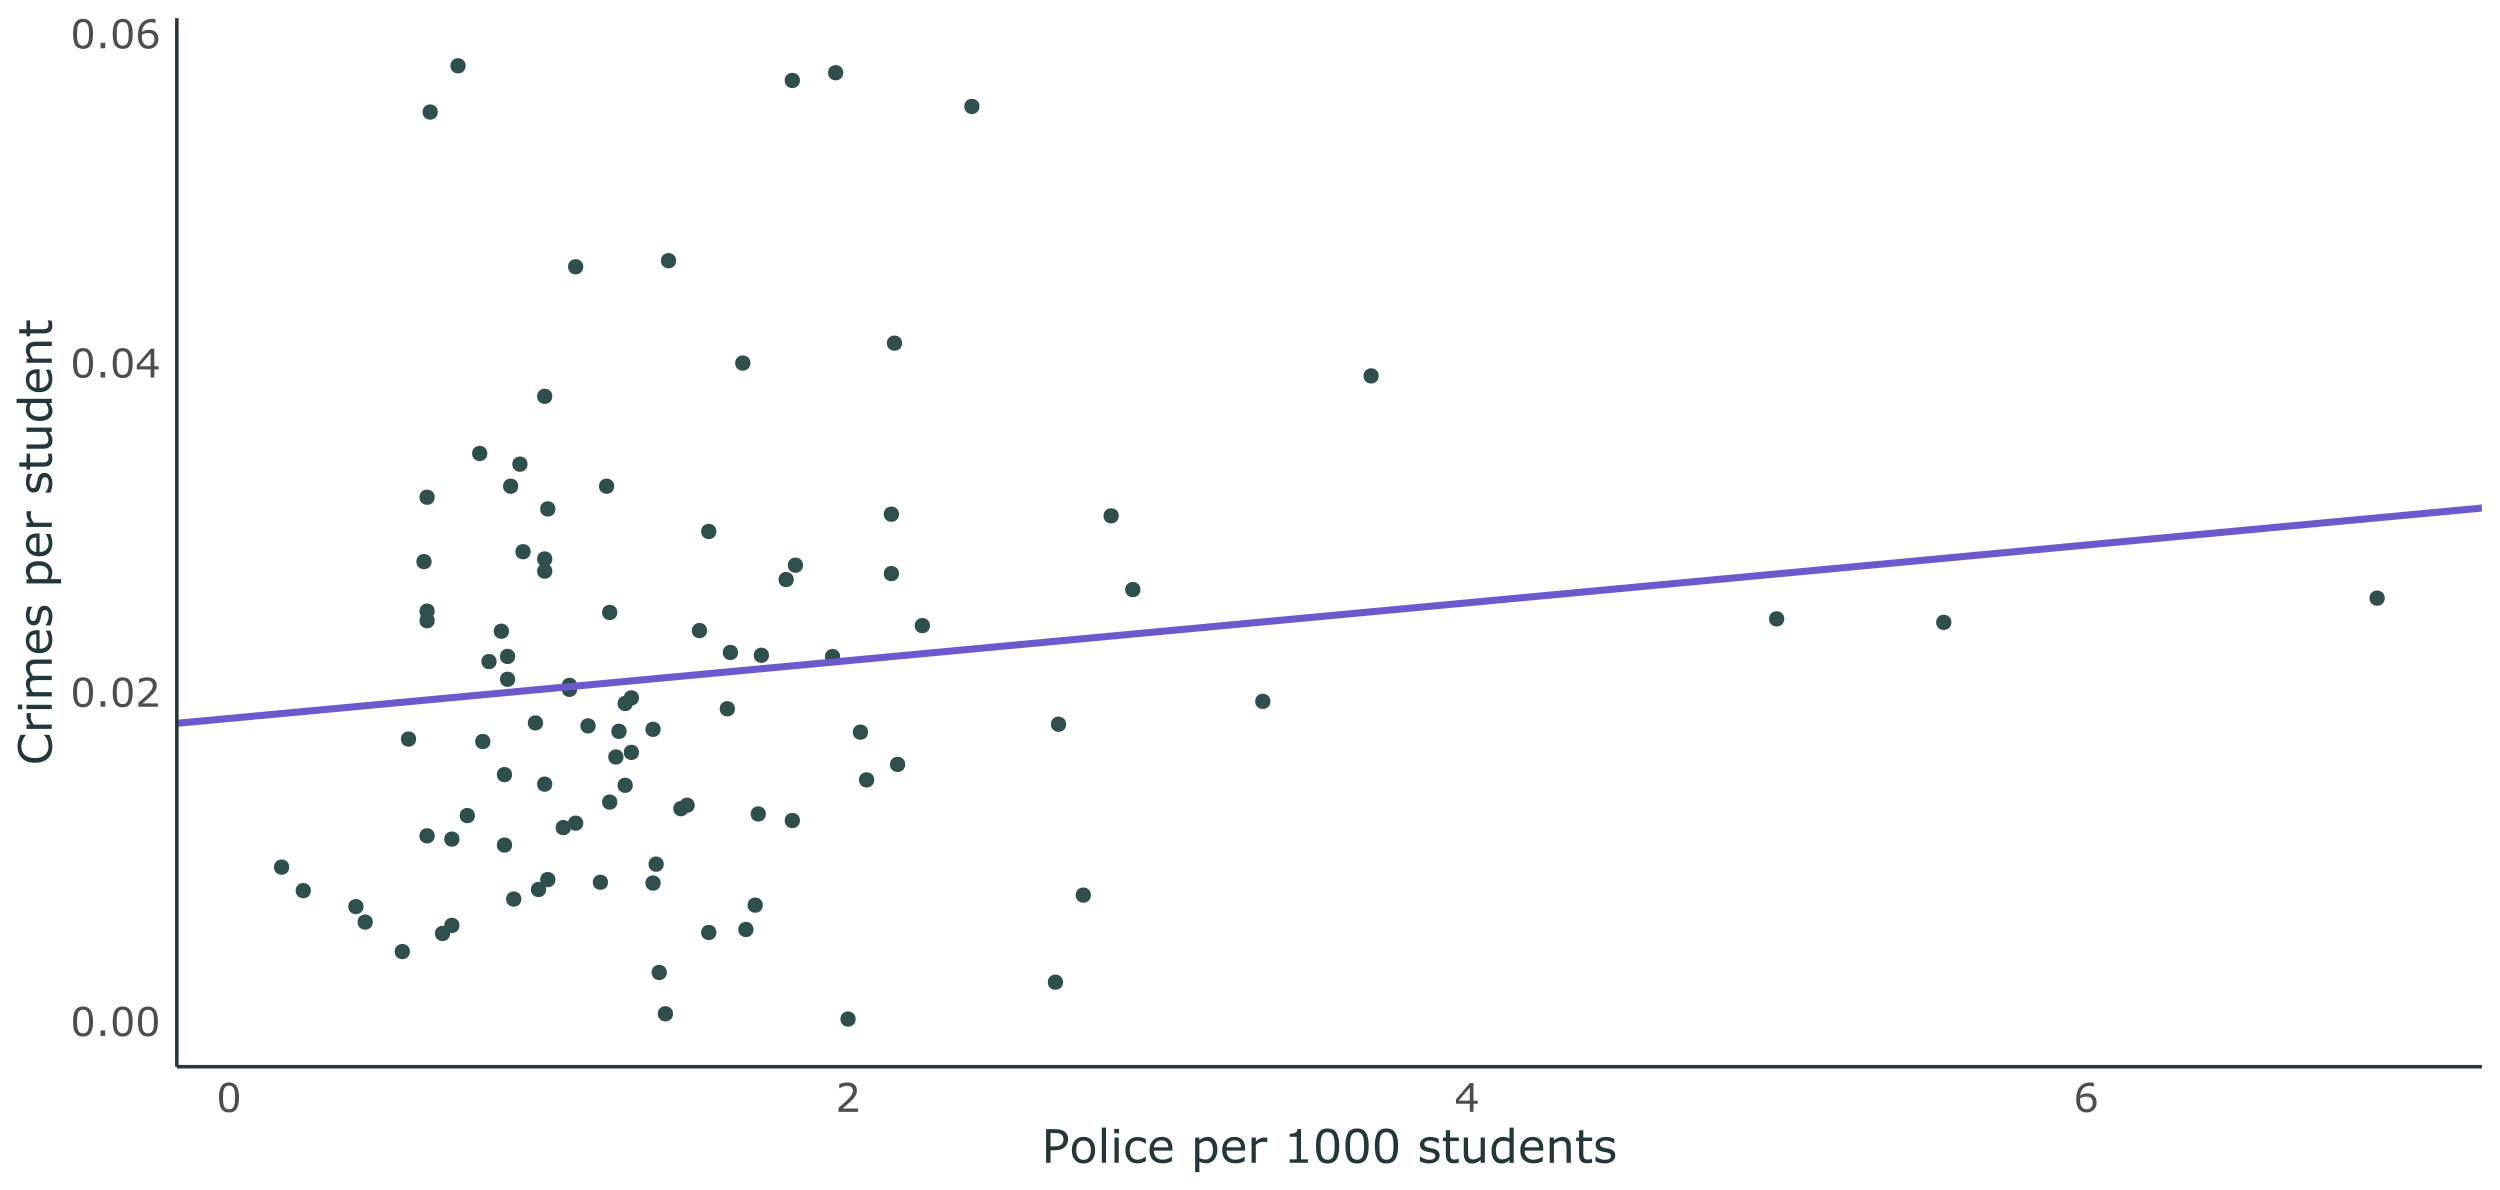 <?xml version="1.0" encoding="UTF-8"?>
<svg xmlns="http://www.w3.org/2000/svg" xmlns:xlink="http://www.w3.org/1999/xlink" width="756pt" height="360pt" viewBox="0 0 756 360" version="1.1">
<defs>
<g>
<symbol overflow="visible" id="glyph0-0">
<path style="stroke:none;" d="M 1.5 0 L 1.5 -9 L 10.5 -9 L 10.5 0 Z M 2.25 -0.75 L 9.75 -0.75 L 9.75 -8.25 L 2.25 -8.25 Z M 2.25 -0.75 "/>
</symbol>
<symbol overflow="visible" id="glyph0-1">
<path style="stroke:none;" d="M 6.844 -4.359 C 6.844 -2.797 6.598 -1.645 6.109 -0.906 C 5.617 -0.176 4.859 0.188 3.828 0.188 C 2.773 0.188 2.004 -0.18 1.516 -0.922 C 1.035 -1.672 0.797 -2.816 0.797 -4.359 C 0.797 -5.91 1.039 -7.055 1.531 -7.797 C 2.02 -8.535 2.785 -8.906 3.828 -8.906 C 4.867 -8.906 5.629 -8.523 6.109 -7.766 C 6.598 -7.016 6.844 -5.879 6.844 -4.359 Z M 5.297 -1.703 C 5.43 -2.023 5.523 -2.398 5.578 -2.828 C 5.629 -3.254 5.656 -3.766 5.656 -4.359 C 5.656 -4.953 5.629 -5.469 5.578 -5.906 C 5.523 -6.344 5.43 -6.719 5.297 -7.031 C 5.16 -7.332 4.973 -7.555 4.734 -7.703 C 4.492 -7.859 4.191 -7.938 3.828 -7.938 C 3.453 -7.938 3.145 -7.859 2.906 -7.703 C 2.664 -7.555 2.477 -7.328 2.344 -7.016 C 2.207 -6.723 2.113 -6.344 2.062 -5.875 C 2.02 -5.414 2 -4.91 2 -4.359 C 2 -3.742 2.02 -3.227 2.062 -2.812 C 2.102 -2.406 2.191 -2.039 2.328 -1.719 C 2.461 -1.414 2.645 -1.18 2.875 -1.016 C 3.113 -0.859 3.43 -0.781 3.828 -0.781 C 4.191 -0.781 4.492 -0.859 4.734 -1.016 C 4.973 -1.172 5.16 -1.398 5.297 -1.703 Z M 5.297 -1.703 "/>
</symbol>
<symbol overflow="visible" id="glyph0-2">
<path style="stroke:none;" d="M 2.891 0 L 1.484 0 L 1.484 -1.672 L 2.891 -1.672 Z M 2.891 0 "/>
</symbol>
<symbol overflow="visible" id="glyph0-3">
<path style="stroke:none;" d="M 6.844 0 L 0.938 0 L 0.938 -1.219 C 1.352 -1.57 1.766 -1.926 2.172 -2.281 C 2.586 -2.633 2.973 -2.984 3.328 -3.328 C 4.078 -4.055 4.586 -4.633 4.859 -5.062 C 5.141 -5.488 5.281 -5.953 5.281 -6.453 C 5.281 -6.898 5.129 -7.25 4.828 -7.5 C 4.535 -7.758 4.125 -7.891 3.594 -7.891 C 3.227 -7.891 2.836 -7.828 2.422 -7.703 C 2.016 -7.578 1.613 -7.383 1.219 -7.125 L 1.156 -7.125 L 1.156 -8.359 C 1.438 -8.492 1.805 -8.617 2.266 -8.734 C 2.734 -8.848 3.18 -8.906 3.609 -8.906 C 4.504 -8.906 5.207 -8.688 5.719 -8.25 C 6.227 -7.82 6.484 -7.238 6.484 -6.5 C 6.484 -6.164 6.441 -5.852 6.359 -5.562 C 6.273 -5.281 6.148 -5.016 5.984 -4.766 C 5.828 -4.516 5.645 -4.27 5.438 -4.031 C 5.238 -3.801 4.992 -3.547 4.703 -3.266 C 4.285 -2.859 3.852 -2.461 3.406 -2.078 C 2.957 -1.691 2.539 -1.332 2.156 -1 L 6.844 -1 Z M 6.844 0 "/>
</symbol>
<symbol overflow="visible" id="glyph0-4">
<path style="stroke:none;" d="M 7.047 -2.453 L 5.75 -2.453 L 5.75 0 L 4.625 0 L 4.625 -2.453 L 0.453 -2.453 L 0.453 -3.797 L 4.672 -8.719 L 5.75 -8.719 L 5.75 -3.391 L 7.047 -3.391 Z M 4.625 -3.391 L 4.625 -7.328 L 1.25 -3.391 Z M 4.625 -3.391 "/>
</symbol>
<symbol overflow="visible" id="glyph0-5">
<path style="stroke:none;" d="M 6.984 -2.828 C 6.984 -1.941 6.691 -1.219 6.109 -0.656 C 5.523 -0.094 4.805 0.188 3.953 0.188 C 3.523 0.188 3.133 0.117 2.781 -0.016 C 2.426 -0.148 2.117 -0.348 1.859 -0.609 C 1.516 -0.93 1.25 -1.359 1.062 -1.891 C 0.883 -2.43 0.797 -3.078 0.797 -3.828 C 0.797 -4.609 0.879 -5.297 1.047 -5.891 C 1.211 -6.484 1.477 -7.016 1.844 -7.484 C 2.188 -7.922 2.629 -8.266 3.172 -8.516 C 3.711 -8.766 4.348 -8.891 5.078 -8.891 C 5.305 -8.891 5.5 -8.879 5.656 -8.859 C 5.812 -8.836 5.969 -8.801 6.125 -8.75 L 6.125 -7.641 L 6.078 -7.641 C 5.961 -7.691 5.797 -7.742 5.578 -7.797 C 5.359 -7.848 5.133 -7.875 4.906 -7.875 C 4.062 -7.875 3.391 -7.613 2.891 -7.094 C 2.391 -6.57 2.098 -5.863 2.016 -4.969 C 2.348 -5.164 2.672 -5.316 2.984 -5.422 C 3.305 -5.523 3.676 -5.578 4.094 -5.578 C 4.457 -5.578 4.781 -5.539 5.062 -5.469 C 5.352 -5.406 5.645 -5.27 5.938 -5.062 C 6.281 -4.82 6.539 -4.52 6.719 -4.156 C 6.895 -3.789 6.984 -3.348 6.984 -2.828 Z M 5.797 -2.781 C 5.797 -3.145 5.738 -3.445 5.625 -3.688 C 5.52 -3.926 5.344 -4.133 5.094 -4.312 C 4.914 -4.438 4.719 -4.516 4.5 -4.547 C 4.281 -4.586 4.051 -4.609 3.812 -4.609 C 3.477 -4.609 3.172 -4.566 2.891 -4.484 C 2.609 -4.41 2.316 -4.289 2.016 -4.125 C 2.004 -4.039 1.992 -3.957 1.984 -3.875 C 1.984 -3.801 1.984 -3.703 1.984 -3.578 C 1.984 -2.961 2.047 -2.473 2.172 -2.109 C 2.305 -1.754 2.484 -1.473 2.703 -1.266 C 2.879 -1.098 3.07 -0.973 3.281 -0.891 C 3.488 -0.816 3.719 -0.781 3.969 -0.781 C 4.531 -0.781 4.973 -0.953 5.297 -1.297 C 5.629 -1.641 5.797 -2.133 5.797 -2.781 Z M 5.797 -2.781 "/>
</symbol>
<symbol overflow="visible" id="glyph1-0">
<path style="stroke:none;" d="M 1.75 0 L 1.75 -10.5 L 12.25 -10.5 L 12.25 0 Z M 2.625 -0.875 L 11.375 -0.875 L 11.375 -9.625 L 2.625 -9.625 Z M 2.625 -0.875 "/>
</symbol>
<symbol overflow="visible" id="glyph1-1">
<path style="stroke:none;" d="M 8.031 -7.109 C 8.031 -6.648 7.945 -6.227 7.781 -5.844 C 7.625 -5.457 7.406 -5.125 7.125 -4.844 C 6.781 -4.5 6.367 -4.238 5.891 -4.062 C 5.41 -3.883 4.805 -3.797 4.078 -3.797 L 2.719 -3.797 L 2.719 0 L 1.375 0 L 1.375 -10.172 L 4.125 -10.172 C 4.738 -10.172 5.254 -10.117 5.672 -10.016 C 6.098 -9.922 6.477 -9.766 6.812 -9.547 C 7.195 -9.285 7.492 -8.957 7.703 -8.562 C 7.922 -8.176 8.031 -7.691 8.031 -7.109 Z M 6.625 -7.062 C 6.625 -7.414 6.562 -7.723 6.438 -7.984 C 6.312 -8.242 6.125 -8.457 5.875 -8.625 C 5.656 -8.758 5.406 -8.859 5.125 -8.922 C 4.844 -8.984 4.488 -9.016 4.062 -9.016 L 2.719 -9.016 L 2.719 -4.953 L 3.859 -4.953 C 4.41 -4.953 4.852 -5 5.188 -5.094 C 5.531 -5.195 5.812 -5.352 6.031 -5.562 C 6.238 -5.781 6.391 -6.008 6.484 -6.25 C 6.578 -6.5 6.625 -6.77 6.625 -7.062 Z M 6.625 -7.062 "/>
</symbol>
<symbol overflow="visible" id="glyph1-2">
<path style="stroke:none;" d="M 7.766 -3.812 C 7.766 -2.57 7.445 -1.586 6.812 -0.859 C 6.176 -0.141 5.32 0.219 4.25 0.219 C 3.164 0.219 2.305 -0.141 1.672 -0.859 C 1.035 -1.586 0.719 -2.57 0.719 -3.812 C 0.719 -5.062 1.035 -6.047 1.672 -6.766 C 2.305 -7.484 3.164 -7.844 4.25 -7.844 C 5.32 -7.844 6.176 -7.484 6.812 -6.766 C 7.445 -6.047 7.766 -5.062 7.766 -3.812 Z M 6.453 -3.812 C 6.453 -4.801 6.254 -5.535 5.859 -6.016 C 5.473 -6.492 4.938 -6.734 4.25 -6.734 C 3.551 -6.734 3.008 -6.492 2.625 -6.016 C 2.238 -5.535 2.047 -4.801 2.047 -3.812 C 2.047 -2.852 2.238 -2.125 2.625 -1.625 C 3.02 -1.133 3.562 -0.891 4.25 -0.891 C 4.938 -0.891 5.473 -1.133 5.859 -1.625 C 6.254 -2.113 6.453 -2.844 6.453 -3.812 Z M 6.453 -3.812 "/>
</symbol>
<symbol overflow="visible" id="glyph1-3">
<path style="stroke:none;" d="M 2.562 0 L 1.281 0 L 1.281 -10.641 L 2.562 -10.641 Z M 2.562 0 "/>
</symbol>
<symbol overflow="visible" id="glyph1-4">
<path style="stroke:none;" d="M 2.641 -8.922 L 1.203 -8.922 L 1.203 -10.25 L 2.641 -10.25 Z M 2.562 0 L 1.281 0 L 1.281 -7.641 L 2.562 -7.641 Z M 2.562 0 "/>
</symbol>
<symbol overflow="visible" id="glyph1-5">
<path style="stroke:none;" d="M 6.906 -0.484 C 6.477 -0.273 6.07 -0.113 5.688 0 C 5.301 0.113 4.895 0.172 4.469 0.172 C 3.914 0.172 3.406 0.094 2.938 -0.062 C 2.477 -0.227 2.086 -0.477 1.766 -0.812 C 1.43 -1.133 1.172 -1.547 0.984 -2.047 C 0.805 -2.547 0.719 -3.133 0.719 -3.812 C 0.719 -5.062 1.062 -6.039 1.75 -6.75 C 2.438 -7.457 3.344 -7.812 4.469 -7.812 C 4.906 -7.812 5.332 -7.75 5.75 -7.625 C 6.176 -7.5 6.562 -7.348 6.906 -7.172 L 6.906 -5.75 L 6.844 -5.75 C 6.445 -6.051 6.039 -6.285 5.625 -6.453 C 5.207 -6.617 4.801 -6.703 4.406 -6.703 C 3.676 -6.703 3.098 -6.457 2.672 -5.969 C 2.254 -5.477 2.047 -4.758 2.047 -3.812 C 2.047 -2.883 2.25 -2.172 2.656 -1.672 C 3.07 -1.18 3.656 -0.938 4.406 -0.938 C 4.664 -0.938 4.93 -0.973 5.203 -1.047 C 5.473 -1.117 5.711 -1.207 5.922 -1.312 C 6.109 -1.406 6.285 -1.504 6.453 -1.609 C 6.617 -1.723 6.75 -1.816 6.844 -1.891 L 6.906 -1.891 Z M 6.906 -0.484 "/>
</symbol>
<symbol overflow="visible" id="glyph1-6">
<path style="stroke:none;" d="M 7.656 -3.688 L 2.031 -3.688 C 2.031 -3.219 2.098 -2.805 2.234 -2.453 C 2.379 -2.109 2.578 -1.82 2.828 -1.594 C 3.055 -1.375 3.332 -1.207 3.656 -1.094 C 3.988 -0.988 4.352 -0.938 4.75 -0.938 C 5.27 -0.938 5.789 -1.039 6.312 -1.25 C 6.844 -1.457 7.219 -1.66 7.438 -1.859 L 7.5 -1.859 L 7.5 -0.469 C 7.07 -0.281 6.629 -0.125 6.172 0 C 5.723 0.113 5.254 0.172 4.766 0.172 C 3.492 0.172 2.5 -0.164 1.781 -0.844 C 1.07 -1.531 0.719 -2.508 0.719 -3.781 C 0.719 -5.02 1.055 -6.004 1.734 -6.734 C 2.422 -7.473 3.32 -7.844 4.438 -7.844 C 5.469 -7.844 6.258 -7.539 6.812 -6.938 C 7.375 -6.344 7.656 -5.488 7.656 -4.375 Z M 6.406 -4.672 C 6.406 -5.348 6.234 -5.867 5.891 -6.234 C 5.555 -6.598 5.051 -6.781 4.375 -6.781 C 3.688 -6.781 3.133 -6.578 2.719 -6.172 C 2.312 -5.773 2.082 -5.273 2.031 -4.672 Z M 6.406 -4.672 "/>
</symbol>
<symbol overflow="visible" id="glyph1-7">
<path style="stroke:none;" d=""/>
</symbol>
<symbol overflow="visible" id="glyph1-8">
<path style="stroke:none;" d="M 7.984 -3.906 C 7.984 -3.289 7.895 -2.723 7.719 -2.203 C 7.539 -1.691 7.289 -1.258 6.969 -0.906 C 6.664 -0.57 6.312 -0.312 5.906 -0.125 C 5.5 0.062 5.066 0.156 4.609 0.156 C 4.211 0.156 3.852 0.109 3.531 0.016 C 3.207 -0.066 2.879 -0.203 2.547 -0.391 L 2.547 2.812 L 1.266 2.812 L 1.266 -7.641 L 2.547 -7.641 L 2.547 -6.844 C 2.891 -7.125 3.273 -7.359 3.703 -7.547 C 4.129 -7.742 4.582 -7.844 5.062 -7.844 C 5.988 -7.844 6.707 -7.492 7.219 -6.797 C 7.727 -6.109 7.984 -5.145 7.984 -3.906 Z M 6.656 -3.875 C 6.656 -4.789 6.5 -5.477 6.188 -5.938 C 5.875 -6.395 5.391 -6.625 4.734 -6.625 C 4.367 -6.625 4 -6.539 3.625 -6.375 C 3.25 -6.219 2.891 -6.008 2.547 -5.75 L 2.547 -1.422 C 2.91 -1.266 3.223 -1.156 3.484 -1.094 C 3.754 -1.031 4.051 -1 4.375 -1 C 5.094 -1 5.648 -1.238 6.047 -1.719 C 6.453 -2.207 6.656 -2.926 6.656 -3.875 Z M 6.656 -3.875 "/>
</symbol>
<symbol overflow="visible" id="glyph1-9">
<path style="stroke:none;" d="M 6.031 -6.234 L 5.969 -6.234 C 5.77 -6.273 5.582 -6.305 5.406 -6.328 C 5.227 -6.348 5.016 -6.359 4.766 -6.359 C 4.367 -6.359 3.984 -6.27 3.609 -6.094 C 3.242 -5.926 2.891 -5.703 2.547 -5.422 L 2.547 0 L 1.266 0 L 1.266 -7.641 L 2.547 -7.641 L 2.547 -6.516 C 3.055 -6.922 3.504 -7.207 3.891 -7.375 C 4.285 -7.551 4.688 -7.641 5.094 -7.641 C 5.312 -7.641 5.473 -7.633 5.578 -7.625 C 5.68 -7.613 5.832 -7.586 6.031 -7.547 Z M 6.031 -6.234 "/>
</symbol>
<symbol overflow="visible" id="glyph1-10">
<path style="stroke:none;" d="M 7.406 0 L 1.906 0 L 1.906 -1.047 L 4.016 -1.047 L 4.016 -7.859 L 1.906 -7.859 L 1.906 -8.797 C 2.188 -8.797 2.488 -8.816 2.812 -8.859 C 3.145 -8.91 3.395 -8.984 3.562 -9.078 C 3.781 -9.191 3.945 -9.332 4.062 -9.5 C 4.188 -9.676 4.254 -9.914 4.266 -10.219 L 5.328 -10.219 L 5.328 -1.047 L 7.406 -1.047 Z M 7.406 0 "/>
</symbol>
<symbol overflow="visible" id="glyph1-11">
<path style="stroke:none;" d="M 7.984 -5.094 C 7.984 -3.27 7.695 -1.926 7.125 -1.062 C 6.551 -0.207 5.66 0.219 4.453 0.219 C 3.234 0.219 2.344 -0.211 1.781 -1.078 C 1.219 -1.953 0.938 -3.285 0.938 -5.078 C 0.938 -6.891 1.219 -8.227 1.781 -9.094 C 2.352 -9.957 3.242 -10.391 4.453 -10.391 C 5.68 -10.391 6.578 -9.945 7.141 -9.062 C 7.703 -8.188 7.984 -6.863 7.984 -5.094 Z M 6.188 -1.984 C 6.344 -2.359 6.445 -2.797 6.5 -3.297 C 6.562 -3.797 6.594 -4.395 6.594 -5.094 C 6.594 -5.781 6.562 -6.379 6.5 -6.891 C 6.445 -7.398 6.336 -7.836 6.172 -8.203 C 6.016 -8.547 5.797 -8.805 5.516 -8.984 C 5.242 -9.16 4.891 -9.25 4.453 -9.25 C 4.023 -9.25 3.672 -9.16 3.391 -8.984 C 3.109 -8.805 2.891 -8.539 2.734 -8.188 C 2.578 -7.844 2.469 -7.398 2.406 -6.859 C 2.352 -6.316 2.328 -5.723 2.328 -5.078 C 2.328 -4.367 2.348 -3.773 2.391 -3.297 C 2.441 -2.816 2.551 -2.391 2.719 -2.016 C 2.875 -1.66 3.086 -1.391 3.359 -1.203 C 3.641 -1.016 4.004 -0.922 4.453 -0.922 C 4.879 -0.922 5.234 -1.008 5.516 -1.188 C 5.805 -1.363 6.031 -1.629 6.188 -1.984 Z M 6.188 -1.984 "/>
</symbol>
<symbol overflow="visible" id="glyph1-12">
<path style="stroke:none;" d="M 6.719 -2.203 C 6.719 -1.504 6.426 -0.93 5.844 -0.484 C 5.27 -0.035 4.488 0.188 3.5 0.188 C 2.926 0.188 2.406 0.117 1.938 -0.016 C 1.469 -0.148 1.07 -0.297 0.75 -0.453 L 0.75 -1.906 L 0.828 -1.906 C 1.223 -1.594 1.672 -1.348 2.172 -1.172 C 2.672 -0.992 3.148 -0.906 3.609 -0.906 C 4.172 -0.906 4.609 -0.992 4.922 -1.172 C 5.242 -1.359 5.406 -1.645 5.406 -2.031 C 5.406 -2.332 5.316 -2.562 5.141 -2.719 C 4.973 -2.875 4.645 -3.008 4.156 -3.125 C 3.969 -3.156 3.727 -3.195 3.438 -3.25 C 3.145 -3.312 2.875 -3.375 2.625 -3.438 C 1.957 -3.613 1.484 -3.875 1.203 -4.219 C 0.922 -4.562 0.781 -4.984 0.781 -5.484 C 0.781 -5.805 0.844 -6.102 0.969 -6.375 C 1.102 -6.656 1.305 -6.906 1.578 -7.125 C 1.828 -7.332 2.148 -7.5 2.547 -7.625 C 2.941 -7.758 3.383 -7.828 3.875 -7.828 C 4.32 -7.828 4.781 -7.77 5.25 -7.656 C 5.719 -7.539 6.109 -7.406 6.422 -7.25 L 6.422 -5.875 L 6.344 -5.875 C 6.02 -6.113 5.625 -6.316 5.156 -6.484 C 4.688 -6.648 4.227 -6.734 3.781 -6.734 C 3.301 -6.734 2.898 -6.641 2.578 -6.453 C 2.254 -6.273 2.094 -6.008 2.094 -5.656 C 2.094 -5.344 2.191 -5.109 2.391 -4.953 C 2.586 -4.785 2.898 -4.656 3.328 -4.562 C 3.555 -4.508 3.816 -4.453 4.109 -4.391 C 4.41 -4.336 4.66 -4.289 4.859 -4.25 C 5.453 -4.113 5.91 -3.879 6.234 -3.547 C 6.555 -3.203 6.719 -2.754 6.719 -2.203 Z M 6.719 -2.203 "/>
</symbol>
<symbol overflow="visible" id="glyph1-13">
<path style="stroke:none;" d="M 5.234 -0.062 C 4.992 0 4.727 0.051 4.438 0.094 C 4.156 0.133 3.898 0.156 3.672 0.156 C 2.898 0.156 2.312 -0.051 1.906 -0.469 C 1.5 -0.895 1.297 -1.57 1.297 -2.5 L 1.297 -6.562 L 0.422 -6.562 L 0.422 -7.641 L 1.297 -7.641 L 1.297 -9.828 L 2.578 -9.828 L 2.578 -7.641 L 5.234 -7.641 L 5.234 -6.562 L 2.578 -6.562 L 2.578 -3.078 C 2.578 -2.672 2.582 -2.352 2.594 -2.125 C 2.613 -1.906 2.68 -1.695 2.797 -1.5 C 2.898 -1.32 3.035 -1.191 3.203 -1.109 C 3.379 -1.023 3.648 -0.984 4.016 -0.984 C 4.223 -0.984 4.441 -1.008 4.672 -1.062 C 4.898 -1.125 5.062 -1.176 5.156 -1.219 L 5.234 -1.219 Z M 5.234 -0.062 "/>
</symbol>
<symbol overflow="visible" id="glyph1-14">
<path style="stroke:none;" d="M 7.594 0 L 6.312 0 L 6.312 -0.844 C 5.875 -0.5 5.457 -0.234 5.062 -0.047 C 4.664 0.129 4.227 0.219 3.75 0.219 C 2.945 0.219 2.32 -0.023 1.875 -0.516 C 1.426 -1.016 1.203 -1.738 1.203 -2.688 L 1.203 -7.641 L 2.5 -7.641 L 2.5 -3.281 C 2.5 -2.895 2.516 -2.562 2.547 -2.281 C 2.586 -2.008 2.664 -1.781 2.781 -1.594 C 2.906 -1.383 3.066 -1.234 3.266 -1.141 C 3.461 -1.055 3.742 -1.016 4.109 -1.016 C 4.441 -1.016 4.805 -1.098 5.203 -1.266 C 5.598 -1.441 5.969 -1.664 6.312 -1.938 L 6.312 -7.641 L 7.594 -7.641 Z M 7.594 0 "/>
</symbol>
<symbol overflow="visible" id="glyph1-15">
<path style="stroke:none;" d="M 7.453 0 L 6.172 0 L 6.172 -0.797 C 5.805 -0.484 5.422 -0.234 5.016 -0.047 C 4.617 0.129 4.188 0.219 3.719 0.219 C 2.801 0.219 2.07 -0.129 1.531 -0.828 C 1 -1.535 0.734 -2.516 0.734 -3.766 C 0.734 -4.41 0.828 -4.984 1.016 -5.484 C 1.203 -5.992 1.453 -6.426 1.766 -6.781 C 2.078 -7.125 2.438 -7.383 2.844 -7.562 C 3.258 -7.75 3.688 -7.844 4.125 -7.844 C 4.531 -7.844 4.883 -7.801 5.188 -7.719 C 5.5 -7.633 5.828 -7.504 6.172 -7.328 L 6.172 -10.641 L 7.453 -10.641 Z M 6.172 -1.875 L 6.172 -6.266 C 5.828 -6.422 5.516 -6.523 5.234 -6.578 C 4.961 -6.641 4.664 -6.672 4.344 -6.672 C 3.625 -6.672 3.062 -6.422 2.656 -5.922 C 2.258 -5.422 2.062 -4.707 2.062 -3.781 C 2.062 -2.875 2.219 -2.188 2.531 -1.719 C 2.844 -1.25 3.336 -1.016 4.016 -1.016 C 4.379 -1.016 4.75 -1.094 5.125 -1.25 C 5.5 -1.414 5.848 -1.625 6.172 -1.875 Z M 6.172 -1.875 "/>
</symbol>
<symbol overflow="visible" id="glyph1-16">
<path style="stroke:none;" d="M 7.656 0 L 6.359 0 L 6.359 -4.344 C 6.359 -4.695 6.336 -5.023 6.297 -5.328 C 6.254 -5.641 6.18 -5.883 6.078 -6.062 C 5.961 -6.25 5.797 -6.391 5.578 -6.484 C 5.367 -6.578 5.094 -6.625 4.75 -6.625 C 4.395 -6.625 4.023 -6.535 3.641 -6.359 C 3.266 -6.191 2.898 -5.973 2.547 -5.703 L 2.547 0 L 1.266 0 L 1.266 -7.641 L 2.547 -7.641 L 2.547 -6.781 C 2.953 -7.113 3.367 -7.375 3.797 -7.562 C 4.223 -7.75 4.66 -7.844 5.109 -7.844 C 5.93 -7.844 6.562 -7.594 7 -7.094 C 7.438 -6.602 7.656 -5.891 7.656 -4.953 Z M 7.656 0 "/>
</symbol>
<symbol overflow="visible" id="glyph2-0">
<path style="stroke:none;" d="M 0 -1.75 L -10.5 -1.75 L -10.5 -12.25 L 0 -12.25 Z M -0.875 -2.625 L -0.875 -11.375 L -9.625 -11.375 L -9.625 -2.625 Z M -0.875 -2.625 "/>
</symbol>
<symbol overflow="visible" id="glyph2-1">
<path style="stroke:none;" d="M -0.734 -9.234 C -0.629 -8.984 -0.523 -8.754 -0.422 -8.547 C -0.328 -8.348 -0.227 -8.082 -0.125 -7.75 C -0.039 -7.469 0.031 -7.164 0.094 -6.844 C 0.156 -6.52 0.188 -6.16 0.188 -5.766 C 0.188 -5.023 0.082 -4.352 -0.125 -3.75 C -0.332 -3.145 -0.656 -2.625 -1.094 -2.188 C -1.531 -1.75 -2.082 -1.406 -2.75 -1.156 C -3.414 -0.906 -4.191 -0.781 -5.078 -0.781 C -5.922 -0.781 -6.672 -0.898 -7.328 -1.141 C -7.984 -1.379 -8.539 -1.723 -9 -2.172 C -9.445 -2.598 -9.785 -3.117 -10.016 -3.734 C -10.242 -4.348 -10.359 -5.031 -10.359 -5.781 C -10.359 -6.32 -10.289 -6.863 -10.156 -7.406 C -10.031 -7.957 -9.801 -8.566 -9.469 -9.234 L -7.859 -9.234 L -7.859 -9.125 C -8.328 -8.562 -8.664 -8.004 -8.875 -7.453 C -9.094 -6.898 -9.203 -6.312 -9.203 -5.688 C -9.203 -5.176 -9.117 -4.711 -8.953 -4.297 C -8.785 -3.879 -8.531 -3.508 -8.188 -3.188 C -7.844 -2.875 -7.41 -2.629 -6.891 -2.453 C -6.367 -2.273 -5.766 -2.188 -5.078 -2.188 C -4.359 -2.188 -3.742 -2.285 -3.234 -2.484 C -2.723 -2.68 -2.301 -2.93 -1.969 -3.234 C -1.633 -3.555 -1.383 -3.926 -1.219 -4.344 C -1.062 -4.77 -0.984 -5.223 -0.984 -5.703 C -0.984 -6.348 -1.094 -6.957 -1.312 -7.531 C -1.539 -8.102 -1.879 -8.641 -2.328 -9.141 L -2.328 -9.234 Z M -0.734 -9.234 "/>
</symbol>
<symbol overflow="visible" id="glyph2-2">
<path style="stroke:none;" d="M -6.234 -6.031 L -6.234 -5.969 C -6.273 -5.77 -6.305 -5.582 -6.328 -5.406 C -6.348 -5.227 -6.359 -5.016 -6.359 -4.766 C -6.359 -4.367 -6.27 -3.984 -6.094 -3.609 C -5.926 -3.242 -5.703 -2.891 -5.422 -2.547 L 0 -2.547 L 0 -1.266 L -7.641 -1.266 L -7.641 -2.547 L -6.516 -2.547 C -6.922 -3.055 -7.207 -3.504 -7.375 -3.891 C -7.551 -4.285 -7.641 -4.688 -7.641 -5.094 C -7.641 -5.312 -7.633 -5.473 -7.625 -5.578 C -7.613 -5.68 -7.586 -5.832 -7.547 -6.031 Z M -6.234 -6.031 "/>
</symbol>
<symbol overflow="visible" id="glyph2-3">
<path style="stroke:none;" d="M -8.922 -2.641 L -8.922 -1.203 L -10.25 -1.203 L -10.25 -2.641 Z M 0 -2.562 L 0 -1.281 L -7.641 -1.281 L -7.641 -2.562 Z M 0 -2.562 "/>
</symbol>
<symbol overflow="visible" id="glyph2-4">
<path style="stroke:none;" d="M 0 -12.406 L 0 -11.125 L -4.344 -11.125 C -4.676 -11.125 -4.992 -11.109 -5.297 -11.078 C -5.598 -11.047 -5.844 -10.984 -6.031 -10.891 C -6.227 -10.785 -6.375 -10.633 -6.469 -10.438 C -6.57 -10.238 -6.625 -9.957 -6.625 -9.594 C -6.625 -9.227 -6.531 -8.863 -6.344 -8.5 C -6.164 -8.145 -5.941 -7.789 -5.672 -7.438 C -5.566 -7.445 -5.441 -7.457 -5.297 -7.469 C -5.16 -7.477 -5.023 -7.484 -4.891 -7.484 L 0 -7.484 L 0 -6.188 L -4.344 -6.188 C -4.688 -6.188 -5.008 -6.172 -5.312 -6.141 C -5.613 -6.117 -5.852 -6.062 -6.031 -5.969 C -6.227 -5.852 -6.375 -5.695 -6.469 -5.5 C -6.57 -5.312 -6.625 -5.031 -6.625 -4.656 C -6.625 -4.312 -6.535 -3.961 -6.359 -3.609 C -6.191 -3.254 -5.973 -2.898 -5.703 -2.547 L 0 -2.547 L 0 -1.266 L -7.641 -1.266 L -7.641 -2.547 L -6.781 -2.547 C -7.113 -2.953 -7.375 -3.352 -7.562 -3.75 C -7.75 -4.145 -7.844 -4.57 -7.844 -5.031 C -7.844 -5.539 -7.734 -5.977 -7.516 -6.344 C -7.297 -6.707 -6.992 -6.977 -6.609 -7.156 C -7.047 -7.676 -7.359 -8.148 -7.547 -8.578 C -7.742 -9.004 -7.844 -9.461 -7.844 -9.953 C -7.844 -10.797 -7.586 -11.414 -7.078 -11.812 C -6.578 -12.207 -5.867 -12.406 -4.953 -12.406 Z M 0 -12.406 "/>
</symbol>
<symbol overflow="visible" id="glyph2-5">
<path style="stroke:none;" d="M -3.688 -7.656 L -3.688 -2.031 C -3.219 -2.031 -2.805 -2.098 -2.453 -2.234 C -2.109 -2.379 -1.82 -2.578 -1.594 -2.828 C -1.375 -3.055 -1.207 -3.332 -1.094 -3.656 C -0.988 -3.988 -0.938 -4.352 -0.938 -4.75 C -0.938 -5.27 -1.039 -5.789 -1.25 -6.312 C -1.457 -6.844 -1.66 -7.219 -1.859 -7.438 L -1.859 -7.5 L -0.469 -7.5 C -0.281 -7.07 -0.125 -6.629 0 -6.172 C 0.113 -5.723 0.172 -5.254 0.172 -4.766 C 0.172 -3.492 -0.164 -2.5 -0.844 -1.781 C -1.531 -1.07 -2.508 -0.719 -3.781 -0.719 C -5.02 -0.719 -6.004 -1.055 -6.734 -1.734 C -7.473 -2.422 -7.844 -3.32 -7.844 -4.438 C -7.844 -5.469 -7.539 -6.258 -6.938 -6.812 C -6.344 -7.375 -5.488 -7.656 -4.375 -7.656 Z M -4.672 -6.406 C -5.348 -6.406 -5.867 -6.234 -6.234 -5.891 C -6.598 -5.555 -6.781 -5.051 -6.781 -4.375 C -6.781 -3.688 -6.578 -3.133 -6.172 -2.719 C -5.773 -2.312 -5.273 -2.082 -4.672 -2.031 Z M -4.672 -6.406 "/>
</symbol>
<symbol overflow="visible" id="glyph2-6">
<path style="stroke:none;" d="M -2.203 -6.719 C -1.504 -6.719 -0.93 -6.426 -0.484 -5.844 C -0.035 -5.27 0.188 -4.488 0.188 -3.5 C 0.188 -2.926 0.117 -2.406 -0.016 -1.938 C -0.148 -1.469 -0.297 -1.07 -0.453 -0.75 L -1.906 -0.75 L -1.906 -0.828 C -1.594 -1.223 -1.348 -1.672 -1.172 -2.172 C -0.992 -2.672 -0.906 -3.148 -0.906 -3.609 C -0.906 -4.172 -0.992 -4.609 -1.172 -4.922 C -1.359 -5.242 -1.645 -5.406 -2.031 -5.406 C -2.332 -5.406 -2.562 -5.316 -2.719 -5.141 C -2.875 -4.973 -3.008 -4.645 -3.125 -4.156 C -3.156 -3.969 -3.195 -3.727 -3.25 -3.438 C -3.312 -3.145 -3.375 -2.875 -3.438 -2.625 C -3.613 -1.957 -3.875 -1.484 -4.219 -1.203 C -4.562 -0.922 -4.984 -0.781 -5.484 -0.781 C -5.805 -0.781 -6.102 -0.844 -6.375 -0.969 C -6.656 -1.102 -6.906 -1.305 -7.125 -1.578 C -7.332 -1.828 -7.5 -2.148 -7.625 -2.547 C -7.758 -2.941 -7.828 -3.383 -7.828 -3.875 C -7.828 -4.32 -7.77 -4.781 -7.656 -5.25 C -7.539 -5.719 -7.406 -6.109 -7.25 -6.422 L -5.875 -6.422 L -5.875 -6.344 C -6.113 -6.02 -6.316 -5.625 -6.484 -5.156 C -6.648 -4.688 -6.734 -4.227 -6.734 -3.781 C -6.734 -3.301 -6.641 -2.898 -6.453 -2.578 C -6.273 -2.254 -6.008 -2.094 -5.656 -2.094 C -5.344 -2.094 -5.109 -2.191 -4.953 -2.391 C -4.785 -2.586 -4.656 -2.898 -4.562 -3.328 C -4.508 -3.555 -4.453 -3.816 -4.391 -4.109 C -4.336 -4.41 -4.289 -4.66 -4.25 -4.859 C -4.113 -5.453 -3.879 -5.91 -3.547 -6.234 C -3.203 -6.555 -2.754 -6.719 -2.203 -6.719 Z M -2.203 -6.719 "/>
</symbol>
<symbol overflow="visible" id="glyph2-7">
<path style="stroke:none;" d=""/>
</symbol>
<symbol overflow="visible" id="glyph2-8">
<path style="stroke:none;" d="M -3.906 -7.984 C -3.289 -7.984 -2.723 -7.895 -2.203 -7.719 C -1.691 -7.539 -1.258 -7.289 -0.906 -6.969 C -0.57 -6.664 -0.312 -6.312 -0.125 -5.906 C 0.062 -5.5 0.156 -5.066 0.156 -4.609 C 0.156 -4.211 0.109 -3.852 0.016 -3.531 C -0.066 -3.207 -0.203 -2.879 -0.391 -2.547 L 2.812 -2.547 L 2.812 -1.266 L -7.641 -1.266 L -7.641 -2.547 L -6.844 -2.547 C -7.125 -2.891 -7.359 -3.273 -7.547 -3.703 C -7.742 -4.129 -7.844 -4.582 -7.844 -5.062 C -7.844 -5.988 -7.492 -6.707 -6.797 -7.219 C -6.109 -7.727 -5.145 -7.984 -3.906 -7.984 Z M -3.875 -6.656 C -4.789 -6.656 -5.477 -6.5 -5.938 -6.188 C -6.395 -5.875 -6.625 -5.391 -6.625 -4.734 C -6.625 -4.367 -6.539 -4 -6.375 -3.625 C -6.219 -3.25 -6.008 -2.891 -5.75 -2.547 L -1.422 -2.547 C -1.266 -2.91 -1.156 -3.223 -1.094 -3.484 C -1.031 -3.754 -1 -4.051 -1 -4.375 C -1 -5.094 -1.238 -5.648 -1.719 -6.047 C -2.207 -6.453 -2.926 -6.656 -3.875 -6.656 Z M -3.875 -6.656 "/>
</symbol>
<symbol overflow="visible" id="glyph2-9">
<path style="stroke:none;" d="M -0.062 -5.234 C 0 -4.992 0.051 -4.727 0.094 -4.438 C 0.133 -4.156 0.156 -3.898 0.156 -3.672 C 0.156 -2.898 -0.051 -2.312 -0.469 -1.906 C -0.895 -1.5 -1.57 -1.297 -2.5 -1.297 L -6.562 -1.297 L -6.562 -0.422 L -7.641 -0.422 L -7.641 -1.297 L -9.828 -1.297 L -9.828 -2.578 L -7.641 -2.578 L -7.641 -5.234 L -6.562 -5.234 L -6.562 -2.578 L -3.078 -2.578 C -2.672 -2.578 -2.352 -2.582 -2.125 -2.594 C -1.906 -2.613 -1.695 -2.68 -1.5 -2.797 C -1.32 -2.898 -1.191 -3.035 -1.109 -3.203 C -1.023 -3.379 -0.984 -3.648 -0.984 -4.016 C -0.984 -4.223 -1.008 -4.441 -1.062 -4.672 C -1.125 -4.898 -1.176 -5.062 -1.219 -5.156 L -1.219 -5.234 Z M -0.062 -5.234 "/>
</symbol>
<symbol overflow="visible" id="glyph2-10">
<path style="stroke:none;" d="M 0 -7.594 L 0 -6.312 L -0.844 -6.312 C -0.5 -5.875 -0.234 -5.457 -0.047 -5.062 C 0.129 -4.664 0.219 -4.227 0.219 -3.75 C 0.219 -2.945 -0.023 -2.32 -0.516 -1.875 C -1.016 -1.426 -1.738 -1.203 -2.688 -1.203 L -7.641 -1.203 L -7.641 -2.5 L -3.281 -2.5 C -2.895 -2.5 -2.562 -2.516 -2.281 -2.547 C -2.008 -2.586 -1.781 -2.664 -1.594 -2.781 C -1.383 -2.906 -1.234 -3.066 -1.141 -3.266 C -1.055 -3.461 -1.016 -3.742 -1.016 -4.109 C -1.016 -4.441 -1.098 -4.805 -1.266 -5.203 C -1.441 -5.598 -1.664 -5.969 -1.938 -6.312 L -7.641 -6.312 L -7.641 -7.594 Z M 0 -7.594 "/>
</symbol>
<symbol overflow="visible" id="glyph2-11">
<path style="stroke:none;" d="M 0 -7.453 L 0 -6.172 L -0.797 -6.172 C -0.484 -5.805 -0.234 -5.422 -0.047 -5.016 C 0.129 -4.617 0.219 -4.188 0.219 -3.719 C 0.219 -2.801 -0.129 -2.07 -0.828 -1.531 C -1.535 -1 -2.516 -0.734 -3.766 -0.734 C -4.41 -0.734 -4.984 -0.828 -5.484 -1.016 C -5.992 -1.203 -6.426 -1.453 -6.781 -1.766 C -7.125 -2.078 -7.383 -2.438 -7.562 -2.844 C -7.75 -3.258 -7.844 -3.688 -7.844 -4.125 C -7.844 -4.531 -7.801 -4.883 -7.719 -5.188 C -7.633 -5.5 -7.504 -5.828 -7.328 -6.172 L -10.641 -6.172 L -10.641 -7.453 Z M -1.875 -6.172 L -6.266 -6.172 C -6.422 -5.828 -6.523 -5.516 -6.578 -5.234 C -6.641 -4.961 -6.672 -4.664 -6.672 -4.344 C -6.672 -3.625 -6.422 -3.062 -5.922 -2.656 C -5.422 -2.258 -4.707 -2.062 -3.781 -2.062 C -2.875 -2.062 -2.188 -2.219 -1.719 -2.531 C -1.25 -2.844 -1.016 -3.336 -1.016 -4.016 C -1.016 -4.379 -1.094 -4.75 -1.25 -5.125 C -1.414 -5.5 -1.625 -5.848 -1.875 -6.172 Z M -1.875 -6.172 "/>
</symbol>
<symbol overflow="visible" id="glyph2-12">
<path style="stroke:none;" d="M 0 -7.656 L 0 -6.359 L -4.344 -6.359 C -4.695 -6.359 -5.023 -6.336 -5.328 -6.297 C -5.641 -6.254 -5.883 -6.18 -6.062 -6.078 C -6.25 -5.961 -6.391 -5.797 -6.484 -5.578 C -6.578 -5.367 -6.625 -5.094 -6.625 -4.75 C -6.625 -4.395 -6.535 -4.023 -6.359 -3.641 C -6.191 -3.266 -5.973 -2.898 -5.703 -2.547 L 0 -2.547 L 0 -1.266 L -7.641 -1.266 L -7.641 -2.547 L -6.781 -2.547 C -7.113 -2.953 -7.375 -3.367 -7.562 -3.797 C -7.75 -4.223 -7.844 -4.66 -7.844 -5.109 C -7.844 -5.93 -7.594 -6.562 -7.094 -7 C -6.602 -7.438 -5.891 -7.656 -4.953 -7.656 Z M 0 -7.656 "/>
</symbol>
</g>
<clipPath id="clip1">
  <path d="M 53.473 152 L 750.52 152 L 750.52 225 L 53.473 225 Z M 53.473 152 "/>
</clipPath>
</defs>
<g id="surface114">
<rect x="0" y="0" width="756" height="360" style="fill:rgb(100%,100%,100%);fill-opacity:1;stroke:none;"/>
<path style="fill-rule:nonzero;fill:rgb(18.431%,30.98%,30.98%);fill-opacity:1;stroke-width:0.709;stroke-linecap:round;stroke-linejoin:round;stroke:rgb(18.431%,30.98%,30.98%);stroke-opacity:1;stroke-miterlimit:10;" d="M 174.16 207.262 C 174.16 209.867 170.25 209.867 170.25 207.262 C 170.25 204.652 174.16 204.652 174.16 207.262 "/>
<path style="fill-rule:nonzero;fill:rgb(18.431%,30.98%,30.98%);fill-opacity:1;stroke-width:0.709;stroke-linecap:round;stroke-linejoin:round;stroke:rgb(18.431%,30.98%,30.98%);stroke-opacity:1;stroke-miterlimit:10;" d="M 258.402 308.164 C 258.402 310.77 254.492 310.77 254.492 308.164 C 254.492 305.555 258.402 305.555 258.402 308.164 "/>
<path style="fill-rule:nonzero;fill:rgb(18.431%,30.98%,30.98%);fill-opacity:1;stroke-width:0.709;stroke-linecap:round;stroke-linejoin:round;stroke:rgb(18.431%,30.98%,30.98%);stroke-opacity:1;stroke-miterlimit:10;" d="M 203.176 306.57 C 203.176 309.176 199.266 309.176 199.266 306.57 C 199.266 303.965 203.176 303.965 203.176 306.57 "/>
<path style="fill-rule:nonzero;fill:rgb(18.431%,30.98%,30.98%);fill-opacity:1;stroke-width:0.709;stroke-linecap:round;stroke-linejoin:round;stroke:rgb(18.431%,30.98%,30.98%);stroke-opacity:1;stroke-miterlimit:10;" d="M 264.02 235.832 C 264.02 238.441 260.109 238.441 260.109 235.832 C 260.109 233.227 264.02 233.227 264.02 235.832 "/>
<path style="fill-rule:nonzero;fill:rgb(18.431%,30.98%,30.98%);fill-opacity:1;stroke-width:0.709;stroke-linecap:round;stroke-linejoin:round;stroke:rgb(18.431%,30.98%,30.98%);stroke-opacity:1;stroke-miterlimit:10;" d="M 213.473 190.684 C 213.473 193.289 209.562 193.289 209.562 190.684 C 209.562 188.078 213.473 188.078 213.473 190.684 "/>
<path style="fill-rule:nonzero;fill:rgb(18.431%,30.98%,30.98%);fill-opacity:1;stroke-width:0.709;stroke-linecap:round;stroke-linejoin:round;stroke:rgb(18.431%,30.98%,30.98%);stroke-opacity:1;stroke-miterlimit:10;" d="M 329.539 270.68 C 329.539 273.285 325.629 273.285 325.629 270.68 C 325.629 268.074 329.539 268.074 329.539 270.68 "/>
<path style="fill-rule:nonzero;fill:rgb(18.431%,30.98%,30.98%);fill-opacity:1;stroke-width:0.709;stroke-linecap:round;stroke-linejoin:round;stroke:rgb(18.431%,30.98%,30.98%);stroke-opacity:1;stroke-miterlimit:10;" d="M 227.512 281.082 C 227.512 283.688 223.605 283.688 223.605 281.082 C 223.605 278.477 227.512 278.477 227.512 281.082 "/>
<path style="fill-rule:nonzero;fill:rgb(18.431%,30.98%,30.98%);fill-opacity:1;stroke-width:0.709;stroke-linecap:round;stroke-linejoin:round;stroke:rgb(18.431%,30.98%,30.98%);stroke-opacity:1;stroke-miterlimit:10;" d="M 167.609 153.898 C 167.609 156.504 163.699 156.504 163.699 153.898 C 163.699 151.293 167.609 151.293 167.609 153.898 "/>
<path style="fill-rule:nonzero;fill:rgb(18.431%,30.98%,30.98%);fill-opacity:1;stroke-width:0.709;stroke-linecap:round;stroke-linejoin:round;stroke:rgb(18.431%,30.98%,30.98%);stroke-opacity:1;stroke-miterlimit:10;" d="M 199.434 267.047 C 199.434 269.652 195.523 269.652 195.523 267.047 C 195.523 264.438 199.434 264.438 199.434 267.047 "/>
<path style="fill-rule:nonzero;fill:rgb(18.431%,30.98%,30.98%);fill-opacity:1;stroke-width:0.709;stroke-linecap:round;stroke-linejoin:round;stroke:rgb(18.431%,30.98%,30.98%);stroke-opacity:1;stroke-miterlimit:10;" d="M 166.672 172.715 C 166.672 175.32 162.762 175.32 162.762 172.715 C 162.762 170.109 166.672 170.109 166.672 172.715 "/>
<path style="fill-rule:nonzero;fill:rgb(18.431%,30.98%,30.98%);fill-opacity:1;stroke-width:0.709;stroke-linecap:round;stroke-linejoin:round;stroke:rgb(18.431%,30.98%,30.98%);stroke-opacity:1;stroke-miterlimit:10;" d="M 138.594 279.84 C 138.594 282.445 134.684 282.445 134.684 279.84 C 134.684 277.23 138.594 277.23 138.594 279.84 "/>
<path style="fill-rule:nonzero;fill:rgb(18.431%,30.98%,30.98%);fill-opacity:1;stroke-width:0.709;stroke-linecap:round;stroke-linejoin:round;stroke:rgb(18.431%,30.98%,30.98%);stroke-opacity:1;stroke-miterlimit:10;" d="M 156.375 147.027 C 156.375 149.633 152.469 149.633 152.469 147.027 C 152.469 144.422 156.375 144.422 156.375 147.027 "/>
<path style="fill-rule:nonzero;fill:rgb(18.431%,30.98%,30.98%);fill-opacity:1;stroke-width:0.709;stroke-linecap:round;stroke-linejoin:round;stroke:rgb(18.431%,30.98%,30.98%);stroke-opacity:1;stroke-miterlimit:10;" d="M 176.031 248.926 C 176.031 251.531 172.125 251.531 172.125 248.926 C 172.125 246.32 176.031 246.32 176.031 248.926 "/>
<path style="fill-rule:nonzero;fill:rgb(18.431%,30.98%,30.98%);fill-opacity:1;stroke-width:0.709;stroke-linecap:round;stroke-linejoin:round;stroke:rgb(18.431%,30.98%,30.98%);stroke-opacity:1;stroke-miterlimit:10;" d="M 112.383 278.844 C 112.383 281.449 108.473 281.449 108.473 278.844 C 108.473 276.234 112.383 276.234 112.383 278.844 "/>
<path style="fill-rule:nonzero;fill:rgb(18.431%,30.98%,30.98%);fill-opacity:1;stroke-width:0.709;stroke-linecap:round;stroke-linejoin:round;stroke:rgb(18.431%,30.98%,30.98%);stroke-opacity:1;stroke-miterlimit:10;" d="M 131.105 184.809 C 131.105 187.418 127.195 187.418 127.195 184.809 C 127.195 182.203 131.105 182.203 131.105 184.809 "/>
<path style="fill-rule:nonzero;fill:rgb(18.431%,30.98%,30.98%);fill-opacity:1;stroke-width:0.709;stroke-linecap:round;stroke-linejoin:round;stroke:rgb(18.431%,30.98%,30.98%);stroke-opacity:1;stroke-miterlimit:10;" d="M 130.168 169.828 C 130.168 172.434 126.258 172.434 126.258 169.828 C 126.258 167.219 130.168 167.219 130.168 169.828 "/>
<path style="fill-rule:nonzero;fill:rgb(18.431%,30.98%,30.98%);fill-opacity:1;stroke-width:0.709;stroke-linecap:round;stroke-linejoin:round;stroke:rgb(18.431%,30.98%,30.98%);stroke-opacity:1;stroke-miterlimit:10;" d="M 131.105 150.363 C 131.105 152.969 127.195 152.969 127.195 150.363 C 127.195 147.758 131.105 147.758 131.105 150.363 "/>
<path style="fill-rule:nonzero;fill:rgb(18.431%,30.98%,30.98%);fill-opacity:1;stroke-width:0.709;stroke-linecap:round;stroke-linejoin:round;stroke:rgb(18.431%,30.98%,30.98%);stroke-opacity:1;stroke-miterlimit:10;" d="M 179.777 219.508 C 179.777 222.113 175.867 222.113 175.867 219.508 C 175.867 216.898 179.777 216.898 179.777 219.508 "/>
<path style="fill-rule:nonzero;fill:rgb(18.431%,30.98%,30.98%);fill-opacity:1;stroke-width:0.709;stroke-linecap:round;stroke-linejoin:round;stroke:rgb(18.431%,30.98%,30.98%);stroke-opacity:1;stroke-miterlimit:10;" d="M 147.016 137.121 C 147.016 139.73 143.105 139.73 143.105 137.121 C 143.105 134.516 147.016 134.516 147.016 137.121 "/>
<path style="fill-rule:nonzero;fill:rgb(18.431%,30.98%,30.98%);fill-opacity:1;stroke-width:0.709;stroke-linecap:round;stroke-linejoin:round;stroke:rgb(18.431%,30.98%,30.98%);stroke-opacity:1;stroke-miterlimit:10;" d="M 93.664 269.336 C 93.664 271.941 89.754 271.941 89.754 269.336 C 89.754 266.727 93.664 266.727 93.664 269.336 "/>
<path style="fill-rule:nonzero;fill:rgb(18.431%,30.98%,30.98%);fill-opacity:1;stroke-width:0.709;stroke-linecap:round;stroke-linejoin:round;stroke:rgb(18.431%,30.98%,30.98%);stroke-opacity:1;stroke-miterlimit:10;" d="M 272.441 103.77 C 272.441 106.375 268.531 106.375 268.531 103.77 C 268.531 101.164 272.441 101.164 272.441 103.77 "/>
<path style="fill-rule:nonzero;fill:rgb(18.431%,30.98%,30.98%);fill-opacity:1;stroke-width:0.709;stroke-linecap:round;stroke-linejoin:round;stroke:rgb(18.431%,30.98%,30.98%);stroke-opacity:1;stroke-miterlimit:10;" d="M 295.844 32.188 C 295.844 34.793 291.934 34.793 291.934 32.188 C 291.934 29.582 295.844 29.582 295.844 32.188 "/>
<path style="fill-rule:nonzero;fill:rgb(18.431%,30.98%,30.98%);fill-opacity:1;stroke-width:0.709;stroke-linecap:round;stroke-linejoin:round;stroke:rgb(18.431%,30.98%,30.98%);stroke-opacity:1;stroke-miterlimit:10;" d="M 254.656 21.984 C 254.656 24.59 250.75 24.59 250.75 21.984 C 250.75 19.379 254.656 19.379 254.656 21.984 "/>
<path style="fill-rule:nonzero;fill:rgb(18.431%,30.98%,30.98%);fill-opacity:1;stroke-width:0.709;stroke-linecap:round;stroke-linejoin:round;stroke:rgb(18.431%,30.98%,30.98%);stroke-opacity:1;stroke-miterlimit:10;" d="M 204.113 78.832 C 204.113 81.438 200.203 81.438 200.203 78.832 C 200.203 76.227 204.113 76.227 204.113 78.832 "/>
<path style="fill-rule:nonzero;fill:rgb(18.431%,30.98%,30.98%);fill-opacity:1;stroke-width:0.709;stroke-linecap:round;stroke-linejoin:round;stroke:rgb(18.431%,30.98%,30.98%);stroke-opacity:1;stroke-miterlimit:10;" d="M 155.441 198.5 C 155.441 201.105 151.531 201.105 151.531 198.5 C 151.531 195.895 155.441 195.895 155.441 198.5 "/>
<path style="fill-rule:nonzero;fill:rgb(18.431%,30.98%,30.98%);fill-opacity:1;stroke-width:0.709;stroke-linecap:round;stroke-linejoin:round;stroke:rgb(18.431%,30.98%,30.98%);stroke-opacity:1;stroke-miterlimit:10;" d="M 138.594 253.754 C 138.594 256.359 134.684 256.359 134.684 253.754 C 134.684 251.148 138.594 251.148 138.594 253.754 "/>
<path style="fill-rule:nonzero;fill:rgb(18.431%,30.98%,30.98%);fill-opacity:1;stroke-width:0.709;stroke-linecap:round;stroke-linejoin:round;stroke:rgb(18.431%,30.98%,30.98%);stroke-opacity:1;stroke-miterlimit:10;" d="M 153.57 190.883 C 153.57 193.488 149.66 193.488 149.66 190.883 C 149.66 188.277 153.57 188.277 153.57 190.883 "/>
<path style="fill-rule:nonzero;fill:rgb(18.431%,30.98%,30.98%);fill-opacity:1;stroke-width:0.709;stroke-linecap:round;stroke-linejoin:round;stroke:rgb(18.431%,30.98%,30.98%);stroke-opacity:1;stroke-miterlimit:10;" d="M 125.488 223.488 C 125.488 226.094 121.578 226.094 121.578 223.488 C 121.578 220.883 125.488 220.883 125.488 223.488 "/>
<path style="fill-rule:nonzero;fill:rgb(18.431%,30.98%,30.98%);fill-opacity:1;stroke-width:0.709;stroke-linecap:round;stroke-linejoin:round;stroke:rgb(18.431%,30.98%,30.98%);stroke-opacity:1;stroke-miterlimit:10;" d="M 131.105 252.758 C 131.105 255.363 127.195 255.363 127.195 252.758 C 127.195 250.152 131.105 250.152 131.105 252.758 "/>
<path style="fill-rule:nonzero;fill:rgb(18.431%,30.98%,30.98%);fill-opacity:1;stroke-width:0.709;stroke-linecap:round;stroke-linejoin:round;stroke:rgb(18.431%,30.98%,30.98%);stroke-opacity:1;stroke-miterlimit:10;" d="M 241.555 24.324 C 241.555 26.93 237.645 26.93 237.645 24.324 C 237.645 21.719 241.555 21.719 241.555 24.324 "/>
<path style="fill-rule:nonzero;fill:rgb(18.431%,30.98%,30.98%);fill-opacity:1;stroke-width:0.709;stroke-linecap:round;stroke-linejoin:round;stroke:rgb(18.431%,30.98%,30.98%);stroke-opacity:1;stroke-miterlimit:10;" d="M 109.574 274.164 C 109.574 276.77 105.668 276.77 105.668 274.164 C 105.668 271.559 109.574 271.559 109.574 274.164 "/>
<path style="fill-rule:nonzero;fill:rgb(18.431%,30.98%,30.98%);fill-opacity:1;stroke-width:0.709;stroke-linecap:round;stroke-linejoin:round;stroke:rgb(18.431%,30.98%,30.98%);stroke-opacity:1;stroke-miterlimit:10;" d="M 135.785 282.277 C 135.785 284.883 131.875 284.883 131.875 282.277 C 131.875 279.672 135.785 279.672 135.785 282.277 "/>
<path style="fill-rule:nonzero;fill:rgb(18.431%,30.98%,30.98%);fill-opacity:1;stroke-width:0.709;stroke-linecap:round;stroke-linejoin:round;stroke:rgb(18.431%,30.98%,30.98%);stroke-opacity:1;stroke-miterlimit:10;" d="M 176.031 80.672 C 176.031 83.281 172.125 83.281 172.125 80.672 C 172.125 78.066 176.031 78.066 176.031 80.672 "/>
<path style="fill-rule:nonzero;fill:rgb(18.431%,30.98%,30.98%);fill-opacity:1;stroke-width:0.709;stroke-linecap:round;stroke-linejoin:round;stroke:rgb(18.431%,30.98%,30.98%);stroke-opacity:1;stroke-miterlimit:10;" d="M 720.793 180.879 C 720.793 183.484 716.883 183.484 716.883 180.879 C 716.883 178.27 720.793 178.27 720.793 180.879 "/>
<path style="fill-rule:nonzero;fill:rgb(18.431%,30.98%,30.98%);fill-opacity:1;stroke-width:0.709;stroke-linecap:round;stroke-linejoin:round;stroke:rgb(18.431%,30.98%,30.98%);stroke-opacity:1;stroke-miterlimit:10;" d="M 222.832 197.305 C 222.832 199.91 218.922 199.91 218.922 197.305 C 218.922 194.699 222.832 194.699 222.832 197.305 "/>
<path style="fill-rule:nonzero;fill:rgb(18.431%,30.98%,30.98%);fill-opacity:1;stroke-width:0.709;stroke-linecap:round;stroke-linejoin:round;stroke:rgb(18.431%,30.98%,30.98%);stroke-opacity:1;stroke-miterlimit:10;" d="M 183.52 266.797 C 183.52 269.402 179.609 269.402 179.609 266.797 C 179.609 264.191 183.52 264.191 183.52 266.797 "/>
<path style="fill-rule:nonzero;fill:rgb(18.431%,30.98%,30.98%);fill-opacity:1;stroke-width:0.709;stroke-linecap:round;stroke-linejoin:round;stroke:rgb(18.431%,30.98%,30.98%);stroke-opacity:1;stroke-miterlimit:10;" d="M 191.008 237.477 C 191.008 240.082 187.098 240.082 187.098 237.477 C 187.098 234.871 191.008 234.871 191.008 237.477 "/>
<path style="fill-rule:nonzero;fill:rgb(18.431%,30.98%,30.98%);fill-opacity:1;stroke-width:0.709;stroke-linecap:round;stroke-linejoin:round;stroke:rgb(18.431%,30.98%,30.98%);stroke-opacity:1;stroke-miterlimit:10;" d="M 140.465 19.895 C 140.465 22.5 136.555 22.5 136.555 19.895 C 136.555 17.285 140.465 17.285 140.465 19.895 "/>
<path style="fill-rule:nonzero;fill:rgb(18.431%,30.98%,30.98%);fill-opacity:1;stroke-width:0.709;stroke-linecap:round;stroke-linejoin:round;stroke:rgb(18.431%,30.98%,30.98%);stroke-opacity:1;stroke-miterlimit:10;" d="M 155.441 205.418 C 155.441 208.023 151.531 208.023 151.531 205.418 C 151.531 202.812 155.441 202.812 155.441 205.418 "/>
<path style="fill-rule:nonzero;fill:rgb(18.431%,30.98%,30.98%);fill-opacity:1;stroke-width:0.709;stroke-linecap:round;stroke-linejoin:round;stroke:rgb(18.431%,30.98%,30.98%);stroke-opacity:1;stroke-miterlimit:10;" d="M 131.105 187.699 C 131.105 190.305 127.195 190.305 127.195 187.699 C 127.195 185.09 131.105 185.09 131.105 187.699 "/>
<path style="fill-rule:nonzero;fill:rgb(18.431%,30.98%,30.98%);fill-opacity:1;stroke-width:0.709;stroke-linecap:round;stroke-linejoin:round;stroke:rgb(18.431%,30.98%,30.98%);stroke-opacity:1;stroke-miterlimit:10;" d="M 589.75 188.195 C 589.75 190.801 585.84 190.801 585.84 188.195 C 585.84 185.59 589.75 185.59 589.75 188.195 "/>
<path style="fill-rule:nonzero;fill:rgb(18.431%,30.98%,30.98%);fill-opacity:1;stroke-width:0.709;stroke-linecap:round;stroke-linejoin:round;stroke:rgb(18.431%,30.98%,30.98%);stroke-opacity:1;stroke-miterlimit:10;" d="M 166.672 119.848 C 166.672 122.457 162.762 122.457 162.762 119.848 C 162.762 117.242 166.672 117.242 166.672 119.848 "/>
<path style="fill-rule:nonzero;fill:rgb(18.431%,30.98%,30.98%);fill-opacity:1;stroke-width:0.709;stroke-linecap:round;stroke-linejoin:round;stroke:rgb(18.431%,30.98%,30.98%);stroke-opacity:1;stroke-miterlimit:10;" d="M 157.312 271.875 C 157.312 274.48 153.402 274.48 153.402 271.875 C 153.402 269.266 157.312 269.266 157.312 271.875 "/>
<path style="fill-rule:nonzero;fill:rgb(18.431%,30.98%,30.98%);fill-opacity:1;stroke-width:0.709;stroke-linecap:round;stroke-linejoin:round;stroke:rgb(18.431%,30.98%,30.98%);stroke-opacity:1;stroke-miterlimit:10;" d="M 321.113 297.012 C 321.113 299.617 317.203 299.617 317.203 297.012 C 317.203 294.406 321.113 294.406 321.113 297.012 "/>
<path style="fill-rule:nonzero;fill:rgb(18.431%,30.98%,30.98%);fill-opacity:1;stroke-width:0.709;stroke-linecap:round;stroke-linejoin:round;stroke:rgb(18.431%,30.98%,30.98%);stroke-opacity:1;stroke-miterlimit:10;" d="M 216.281 281.98 C 216.281 284.586 212.371 284.586 212.371 281.98 C 212.371 279.371 216.281 279.371 216.281 281.98 "/>
<path style="fill-rule:nonzero;fill:rgb(18.431%,30.98%,30.98%);fill-opacity:1;stroke-width:0.709;stroke-linecap:round;stroke-linejoin:round;stroke:rgb(18.431%,30.98%,30.98%);stroke-opacity:1;stroke-miterlimit:10;" d="M 230.32 273.715 C 230.32 276.32 226.41 276.32 226.41 273.715 C 226.41 271.109 230.32 271.109 230.32 273.715 "/>
<path style="fill-rule:nonzero;fill:rgb(18.431%,30.98%,30.98%);fill-opacity:1;stroke-width:0.709;stroke-linecap:round;stroke-linejoin:round;stroke:rgb(18.431%,30.98%,30.98%);stroke-opacity:1;stroke-miterlimit:10;" d="M 344.516 178.289 C 344.516 180.895 340.605 180.895 340.605 178.289 C 340.605 175.684 344.516 175.684 344.516 178.289 "/>
<path style="fill-rule:nonzero;fill:rgb(18.431%,30.98%,30.98%);fill-opacity:1;stroke-width:0.709;stroke-linecap:round;stroke-linejoin:round;stroke:rgb(18.431%,30.98%,30.98%);stroke-opacity:1;stroke-miterlimit:10;" d="M 337.961 155.988 C 337.961 158.594 334.055 158.594 334.055 155.988 C 334.055 153.383 337.961 153.383 337.961 155.988 "/>
<path style="fill-rule:nonzero;fill:rgb(18.431%,30.98%,30.98%);fill-opacity:1;stroke-width:0.709;stroke-linecap:round;stroke-linejoin:round;stroke:rgb(18.431%,30.98%,30.98%);stroke-opacity:1;stroke-miterlimit:10;" d="M 239.68 175.254 C 239.68 177.859 235.773 177.859 235.773 175.254 C 235.773 172.645 239.68 172.645 239.68 175.254 "/>
<path style="fill-rule:nonzero;fill:rgb(18.431%,30.98%,30.98%);fill-opacity:1;stroke-width:0.709;stroke-linecap:round;stroke-linejoin:round;stroke:rgb(18.431%,30.98%,30.98%);stroke-opacity:1;stroke-miterlimit:10;" d="M 322.051 219.008 C 322.051 221.613 318.141 221.613 318.141 219.008 C 318.141 216.402 322.051 216.402 322.051 219.008 "/>
<path style="fill-rule:nonzero;fill:rgb(18.431%,30.98%,30.98%);fill-opacity:1;stroke-width:0.709;stroke-linecap:round;stroke-linejoin:round;stroke:rgb(18.431%,30.98%,30.98%);stroke-opacity:1;stroke-miterlimit:10;" d="M 209.73 243.5 C 209.73 246.105 205.82 246.105 205.82 243.5 C 205.82 240.895 209.73 240.895 209.73 243.5 "/>
<path style="fill-rule:nonzero;fill:rgb(18.431%,30.98%,30.98%);fill-opacity:1;stroke-width:0.709;stroke-linecap:round;stroke-linejoin:round;stroke:rgb(18.431%,30.98%,30.98%);stroke-opacity:1;stroke-miterlimit:10;" d="M 166.672 169.031 C 166.672 171.637 162.762 171.637 162.762 169.031 C 162.762 166.426 166.672 166.426 166.672 169.031 "/>
<path style="fill-rule:nonzero;fill:rgb(18.431%,30.98%,30.98%);fill-opacity:1;stroke-width:0.709;stroke-linecap:round;stroke-linejoin:round;stroke:rgb(18.431%,30.98%,30.98%);stroke-opacity:1;stroke-miterlimit:10;" d="M 232.195 198.152 C 232.195 200.758 228.285 200.758 228.285 198.152 C 228.285 195.543 232.195 195.543 232.195 198.152 "/>
<path style="fill-rule:nonzero;fill:rgb(18.431%,30.98%,30.98%);fill-opacity:1;stroke-width:0.709;stroke-linecap:round;stroke-linejoin:round;stroke:rgb(18.431%,30.98%,30.98%);stroke-opacity:1;stroke-miterlimit:10;" d="M 174.16 208.457 C 174.16 211.062 170.25 211.062 170.25 208.457 C 170.25 205.848 174.16 205.848 174.16 208.457 "/>
<path style="fill-rule:nonzero;fill:rgb(18.431%,30.98%,30.98%);fill-opacity:1;stroke-width:0.709;stroke-linecap:round;stroke-linejoin:round;stroke:rgb(18.431%,30.98%,30.98%);stroke-opacity:1;stroke-miterlimit:10;" d="M 123.617 287.754 C 123.617 290.359 119.707 290.359 119.707 287.754 C 119.707 285.148 123.617 285.148 123.617 287.754 "/>
<path style="fill-rule:nonzero;fill:rgb(18.431%,30.98%,30.98%);fill-opacity:1;stroke-width:0.709;stroke-linecap:round;stroke-linejoin:round;stroke:rgb(18.431%,30.98%,30.98%);stroke-opacity:1;stroke-miterlimit:10;" d="M 271.508 173.461 C 271.508 176.066 267.598 176.066 267.598 173.461 C 267.598 170.855 271.508 170.855 271.508 173.461 "/>
<path style="fill-rule:nonzero;fill:rgb(18.431%,30.98%,30.98%);fill-opacity:1;stroke-width:0.709;stroke-linecap:round;stroke-linejoin:round;stroke:rgb(18.431%,30.98%,30.98%);stroke-opacity:1;stroke-miterlimit:10;" d="M 159.184 140.359 C 159.184 142.965 155.273 142.965 155.273 140.359 C 155.273 137.75 159.184 137.75 159.184 140.359 "/>
<path style="fill-rule:nonzero;fill:rgb(18.431%,30.98%,30.98%);fill-opacity:1;stroke-width:0.709;stroke-linecap:round;stroke-linejoin:round;stroke:rgb(18.431%,30.98%,30.98%);stroke-opacity:1;stroke-miterlimit:10;" d="M 191.008 212.734 C 191.008 215.344 187.098 215.344 187.098 212.734 C 187.098 210.129 191.008 210.129 191.008 212.734 "/>
<path style="fill-rule:nonzero;fill:rgb(18.431%,30.98%,30.98%);fill-opacity:1;stroke-width:0.709;stroke-linecap:round;stroke-linejoin:round;stroke:rgb(18.431%,30.98%,30.98%);stroke-opacity:1;stroke-miterlimit:10;" d="M 226.578 109.793 C 226.578 112.398 222.668 112.398 222.668 109.793 C 222.668 107.188 226.578 107.188 226.578 109.793 "/>
<path style="fill-rule:nonzero;fill:rgb(18.431%,30.98%,30.98%);fill-opacity:1;stroke-width:0.709;stroke-linecap:round;stroke-linejoin:round;stroke:rgb(18.431%,30.98%,30.98%);stroke-opacity:1;stroke-miterlimit:10;" d="M 172.289 250.27 C 172.289 252.875 168.379 252.875 168.379 250.27 C 168.379 247.664 172.289 247.664 172.289 250.27 "/>
<path style="fill-rule:nonzero;fill:rgb(18.431%,30.98%,30.98%);fill-opacity:1;stroke-width:0.709;stroke-linecap:round;stroke-linejoin:round;stroke:rgb(18.431%,30.98%,30.98%);stroke-opacity:1;stroke-miterlimit:10;" d="M 200.367 261.32 C 200.367 263.926 196.461 263.926 196.461 261.32 C 196.461 258.715 200.367 258.715 200.367 261.32 "/>
<path style="fill-rule:nonzero;fill:rgb(18.431%,30.98%,30.98%);fill-opacity:1;stroke-width:0.709;stroke-linecap:round;stroke-linejoin:round;stroke:rgb(18.431%,30.98%,30.98%);stroke-opacity:1;stroke-miterlimit:10;" d="M 167.609 266 C 167.609 268.605 163.699 268.605 163.699 266 C 163.699 263.395 167.609 263.395 167.609 266 "/>
<path style="fill-rule:nonzero;fill:rgb(18.431%,30.98%,30.98%);fill-opacity:1;stroke-width:0.709;stroke-linecap:round;stroke-linejoin:round;stroke:rgb(18.431%,30.98%,30.98%);stroke-opacity:1;stroke-miterlimit:10;" d="M 199.434 220.551 C 199.434 223.156 195.523 223.156 195.523 220.551 C 195.523 217.945 199.434 217.945 199.434 220.551 "/>
<path style="fill-rule:nonzero;fill:rgb(18.431%,30.98%,30.98%);fill-opacity:1;stroke-width:0.709;stroke-linecap:round;stroke-linejoin:round;stroke:rgb(18.431%,30.98%,30.98%);stroke-opacity:1;stroke-miterlimit:10;" d="M 416.586 113.676 C 416.586 116.281 412.68 116.281 412.68 113.676 C 412.68 111.07 416.586 111.07 416.586 113.676 "/>
<path style="fill-rule:nonzero;fill:rgb(18.431%,30.98%,30.98%);fill-opacity:1;stroke-width:0.709;stroke-linecap:round;stroke-linejoin:round;stroke:rgb(18.431%,30.98%,30.98%);stroke-opacity:1;stroke-miterlimit:10;" d="M 241.555 248.129 C 241.555 250.734 237.645 250.734 237.645 248.129 C 237.645 245.523 241.555 245.523 241.555 248.129 "/>
<path style="fill-rule:nonzero;fill:rgb(18.431%,30.98%,30.98%);fill-opacity:1;stroke-width:0.709;stroke-linecap:round;stroke-linejoin:round;stroke:rgb(18.431%,30.98%,30.98%);stroke-opacity:1;stroke-miterlimit:10;" d="M 185.395 147.027 C 185.395 149.633 181.484 149.633 181.484 147.027 C 181.484 144.422 185.395 144.422 185.395 147.027 "/>
<path style="fill-rule:nonzero;fill:rgb(18.431%,30.98%,30.98%);fill-opacity:1;stroke-width:0.709;stroke-linecap:round;stroke-linejoin:round;stroke:rgb(18.431%,30.98%,30.98%);stroke-opacity:1;stroke-miterlimit:10;" d="M 221.898 214.328 C 221.898 216.938 217.988 216.938 217.988 214.328 C 217.988 211.723 221.898 211.723 221.898 214.328 "/>
<path style="fill-rule:nonzero;fill:rgb(18.431%,30.98%,30.98%);fill-opacity:1;stroke-width:0.709;stroke-linecap:round;stroke-linejoin:round;stroke:rgb(18.431%,30.98%,30.98%);stroke-opacity:1;stroke-miterlimit:10;" d="M 231.258 246.137 C 231.258 248.746 227.348 248.746 227.348 246.137 C 227.348 243.531 231.258 243.531 231.258 246.137 "/>
<path style="fill-rule:nonzero;fill:rgb(18.431%,30.98%,30.98%);fill-opacity:1;stroke-width:0.709;stroke-linecap:round;stroke-linejoin:round;stroke:rgb(18.431%,30.98%,30.98%);stroke-opacity:1;stroke-miterlimit:10;" d="M 539.207 187.148 C 539.207 189.758 535.297 189.758 535.297 187.148 C 535.297 184.543 539.207 184.543 539.207 187.148 "/>
<path style="fill-rule:nonzero;fill:rgb(18.431%,30.98%,30.98%);fill-opacity:1;stroke-width:0.709;stroke-linecap:round;stroke-linejoin:round;stroke:rgb(18.431%,30.98%,30.98%);stroke-opacity:1;stroke-miterlimit:10;" d="M 192.883 227.52 C 192.883 230.129 188.973 230.129 188.973 227.52 C 188.973 224.914 192.883 224.914 192.883 227.52 "/>
<path style="fill-rule:nonzero;fill:rgb(18.431%,30.98%,30.98%);fill-opacity:1;stroke-width:0.709;stroke-linecap:round;stroke-linejoin:round;stroke:rgb(18.431%,30.98%,30.98%);stroke-opacity:1;stroke-miterlimit:10;" d="M 271.508 155.492 C 271.508 158.098 267.598 158.098 267.598 155.492 C 267.598 152.883 271.508 152.883 271.508 155.492 "/>
<path style="fill-rule:nonzero;fill:rgb(18.431%,30.98%,30.98%);fill-opacity:1;stroke-width:0.709;stroke-linecap:round;stroke-linejoin:round;stroke:rgb(18.431%,30.98%,30.98%);stroke-opacity:1;stroke-miterlimit:10;" d="M 273.379 231.156 C 273.379 233.762 269.469 233.762 269.469 231.156 C 269.469 228.547 273.379 228.547 273.379 231.156 "/>
<path style="fill-rule:nonzero;fill:rgb(18.431%,30.98%,30.98%);fill-opacity:1;stroke-width:0.709;stroke-linecap:round;stroke-linejoin:round;stroke:rgb(18.431%,30.98%,30.98%);stroke-opacity:1;stroke-miterlimit:10;" d="M 383.828 212.09 C 383.828 214.695 379.918 214.695 379.918 212.09 C 379.918 209.484 383.828 209.484 383.828 212.09 "/>
<path style="fill-rule:nonzero;fill:rgb(18.431%,30.98%,30.98%);fill-opacity:1;stroke-width:0.709;stroke-linecap:round;stroke-linejoin:round;stroke:rgb(18.431%,30.98%,30.98%);stroke-opacity:1;stroke-miterlimit:10;" d="M 262.145 221.398 C 262.145 224.004 258.234 224.004 258.234 221.398 C 258.234 218.793 262.145 218.793 262.145 221.398 "/>
<path style="fill-rule:nonzero;fill:rgb(18.431%,30.98%,30.98%);fill-opacity:1;stroke-width:0.709;stroke-linecap:round;stroke-linejoin:round;stroke:rgb(18.431%,30.98%,30.98%);stroke-opacity:1;stroke-miterlimit:10;" d="M 207.855 244.547 C 207.855 247.152 203.949 247.152 203.949 244.547 C 203.949 241.938 207.855 241.938 207.855 244.547 "/>
<path style="fill-rule:nonzero;fill:rgb(18.431%,30.98%,30.98%);fill-opacity:1;stroke-width:0.709;stroke-linecap:round;stroke-linejoin:round;stroke:rgb(18.431%,30.98%,30.98%);stroke-opacity:1;stroke-miterlimit:10;" d="M 186.328 185.207 C 186.328 187.816 182.418 187.816 182.418 185.207 C 182.418 182.602 186.328 182.602 186.328 185.207 "/>
<path style="fill-rule:nonzero;fill:rgb(18.431%,30.98%,30.98%);fill-opacity:1;stroke-width:0.709;stroke-linecap:round;stroke-linejoin:round;stroke:rgb(18.431%,30.98%,30.98%);stroke-opacity:1;stroke-miterlimit:10;" d="M 280.867 189.191 C 280.867 191.797 276.957 191.797 276.957 189.191 C 276.957 186.586 280.867 186.586 280.867 189.191 "/>
<path style="fill-rule:nonzero;fill:rgb(18.431%,30.98%,30.98%);fill-opacity:1;stroke-width:0.709;stroke-linecap:round;stroke-linejoin:round;stroke:rgb(18.431%,30.98%,30.98%);stroke-opacity:1;stroke-miterlimit:10;" d="M 242.488 170.922 C 242.488 173.527 238.578 173.527 238.578 170.922 C 238.578 168.316 242.488 168.316 242.488 170.922 "/>
<path style="fill-rule:nonzero;fill:rgb(18.431%,30.98%,30.98%);fill-opacity:1;stroke-width:0.709;stroke-linecap:round;stroke-linejoin:round;stroke:rgb(18.431%,30.98%,30.98%);stroke-opacity:1;stroke-miterlimit:10;" d="M 163.863 218.609 C 163.863 221.215 159.953 221.215 159.953 218.609 C 159.953 216.004 163.863 216.004 163.863 218.609 "/>
<path style="fill-rule:nonzero;fill:rgb(18.431%,30.98%,30.98%);fill-opacity:1;stroke-width:0.709;stroke-linecap:round;stroke-linejoin:round;stroke:rgb(18.431%,30.98%,30.98%);stroke-opacity:1;stroke-miterlimit:10;" d="M 192.883 211.043 C 192.883 213.648 188.973 213.648 188.973 211.043 C 188.973 208.438 192.883 208.438 192.883 211.043 "/>
<path style="fill-rule:nonzero;fill:rgb(18.431%,30.98%,30.98%);fill-opacity:1;stroke-width:0.709;stroke-linecap:round;stroke-linejoin:round;stroke:rgb(18.431%,30.98%,30.98%);stroke-opacity:1;stroke-miterlimit:10;" d="M 164.801 268.988 C 164.801 271.594 160.891 271.594 160.891 268.988 C 160.891 266.379 164.801 266.379 164.801 268.988 "/>
<path style="fill-rule:nonzero;fill:rgb(18.431%,30.98%,30.98%);fill-opacity:1;stroke-width:0.709;stroke-linecap:round;stroke-linejoin:round;stroke:rgb(18.431%,30.98%,30.98%);stroke-opacity:1;stroke-miterlimit:10;" d="M 154.504 234.242 C 154.504 236.848 150.594 236.848 150.594 234.242 C 150.594 231.633 154.504 231.633 154.504 234.242 "/>
<path style="fill-rule:nonzero;fill:rgb(18.431%,30.98%,30.98%);fill-opacity:1;stroke-width:0.709;stroke-linecap:round;stroke-linejoin:round;stroke:rgb(18.431%,30.98%,30.98%);stroke-opacity:1;stroke-miterlimit:10;" d="M 154.504 255.547 C 154.504 258.152 150.594 258.152 150.594 255.547 C 150.594 252.941 154.504 252.941 154.504 255.547 "/>
<path style="fill-rule:nonzero;fill:rgb(18.431%,30.98%,30.98%);fill-opacity:1;stroke-width:0.709;stroke-linecap:round;stroke-linejoin:round;stroke:rgb(18.431%,30.98%,30.98%);stroke-opacity:1;stroke-miterlimit:10;" d="M 149.824 200.043 C 149.824 202.648 145.914 202.648 145.914 200.043 C 145.914 197.438 149.824 197.438 149.824 200.043 "/>
<path style="fill-rule:nonzero;fill:rgb(18.431%,30.98%,30.98%);fill-opacity:1;stroke-width:0.709;stroke-linecap:round;stroke-linejoin:round;stroke:rgb(18.431%,30.98%,30.98%);stroke-opacity:1;stroke-miterlimit:10;" d="M 87.113 262.215 C 87.113 264.824 83.203 264.824 83.203 262.215 C 83.203 259.609 87.113 259.609 87.113 262.215 "/>
<path style="fill-rule:nonzero;fill:rgb(18.431%,30.98%,30.98%);fill-opacity:1;stroke-width:0.709;stroke-linecap:round;stroke-linejoin:round;stroke:rgb(18.431%,30.98%,30.98%);stroke-opacity:1;stroke-miterlimit:10;" d="M 143.273 246.637 C 143.273 249.242 139.363 249.242 139.363 246.637 C 139.363 244.031 143.273 244.031 143.273 246.637 "/>
<path style="fill-rule:nonzero;fill:rgb(18.431%,30.98%,30.98%);fill-opacity:1;stroke-width:0.709;stroke-linecap:round;stroke-linejoin:round;stroke:rgb(18.431%,30.98%,30.98%);stroke-opacity:1;stroke-miterlimit:10;" d="M 160.121 166.84 C 160.121 169.445 156.211 169.445 156.211 166.84 C 156.211 164.234 160.121 164.234 160.121 166.84 "/>
<path style="fill-rule:nonzero;fill:rgb(18.431%,30.98%,30.98%);fill-opacity:1;stroke-width:0.709;stroke-linecap:round;stroke-linejoin:round;stroke:rgb(18.431%,30.98%,30.98%);stroke-opacity:1;stroke-miterlimit:10;" d="M 186.328 242.555 C 186.328 245.16 182.418 245.16 182.418 242.555 C 182.418 239.949 186.328 239.949 186.328 242.555 "/>
<path style="fill-rule:nonzero;fill:rgb(18.431%,30.98%,30.98%);fill-opacity:1;stroke-width:0.709;stroke-linecap:round;stroke-linejoin:round;stroke:rgb(18.431%,30.98%,30.98%);stroke-opacity:1;stroke-miterlimit:10;" d="M 166.672 237.129 C 166.672 239.734 162.762 239.734 162.762 237.129 C 162.762 234.523 166.672 234.523 166.672 237.129 "/>
<path style="fill-rule:nonzero;fill:rgb(18.431%,30.98%,30.98%);fill-opacity:1;stroke-width:0.709;stroke-linecap:round;stroke-linejoin:round;stroke:rgb(18.431%,30.98%,30.98%);stroke-opacity:1;stroke-miterlimit:10;" d="M 253.723 198.551 C 253.723 201.156 249.812 201.156 249.812 198.551 C 249.812 195.941 253.723 195.941 253.723 198.551 "/>
<path style="fill-rule:nonzero;fill:rgb(18.431%,30.98%,30.98%);fill-opacity:1;stroke-width:0.709;stroke-linecap:round;stroke-linejoin:round;stroke:rgb(18.431%,30.98%,30.98%);stroke-opacity:1;stroke-miterlimit:10;" d="M 188.199 228.914 C 188.199 231.52 184.293 231.52 184.293 228.914 C 184.293 226.309 188.199 226.309 188.199 228.914 "/>
<path style="fill-rule:nonzero;fill:rgb(18.431%,30.98%,30.98%);fill-opacity:1;stroke-width:0.709;stroke-linecap:round;stroke-linejoin:round;stroke:rgb(18.431%,30.98%,30.98%);stroke-opacity:1;stroke-miterlimit:10;" d="M 189.137 221.148 C 189.137 223.754 185.227 223.754 185.227 221.148 C 185.227 218.543 189.137 218.543 189.137 221.148 "/>
<path style="fill-rule:nonzero;fill:rgb(18.431%,30.98%,30.98%);fill-opacity:1;stroke-width:0.709;stroke-linecap:round;stroke-linejoin:round;stroke:rgb(18.431%,30.98%,30.98%);stroke-opacity:1;stroke-miterlimit:10;" d="M 147.953 224.234 C 147.953 226.84 144.043 226.84 144.043 224.234 C 144.043 221.629 147.953 221.629 147.953 224.234 "/>
<path style="fill-rule:nonzero;fill:rgb(18.431%,30.98%,30.98%);fill-opacity:1;stroke-width:0.709;stroke-linecap:round;stroke-linejoin:round;stroke:rgb(18.431%,30.98%,30.98%);stroke-opacity:1;stroke-miterlimit:10;" d="M 201.305 294.074 C 201.305 296.68 197.395 296.68 197.395 294.074 C 197.395 291.469 201.305 291.469 201.305 294.074 "/>
<path style="fill-rule:nonzero;fill:rgb(18.431%,30.98%,30.98%);fill-opacity:1;stroke-width:0.709;stroke-linecap:round;stroke-linejoin:round;stroke:rgb(18.431%,30.98%,30.98%);stroke-opacity:1;stroke-miterlimit:10;" d="M 132.039 33.879 C 132.039 36.488 128.129 36.488 128.129 33.879 C 128.129 31.273 132.039 31.273 132.039 33.879 "/>
<path style="fill-rule:nonzero;fill:rgb(18.431%,30.98%,30.98%);fill-opacity:1;stroke-width:0.709;stroke-linecap:round;stroke-linejoin:round;stroke:rgb(18.431%,30.98%,30.98%);stroke-opacity:1;stroke-miterlimit:10;" d="M 216.281 160.719 C 216.281 163.324 212.371 163.324 212.371 160.719 C 212.371 158.109 216.281 158.109 216.281 160.719 "/>
<g clip-path="url(#clip1)" clip-rule="nonzero">
<path style="fill:none;stroke-width:2.134;stroke-linecap:butt;stroke-linejoin:round;stroke:rgb(41.569%,35.294%,80.392%);stroke-opacity:1;stroke-miterlimit:10;" d="M 0 223.723 L 756 153.121 "/>
</g>
<path style="fill:none;stroke-width:1.067;stroke-linecap:butt;stroke-linejoin:round;stroke:rgb(13.725%,21.569%,23.137%);stroke-opacity:1;stroke-miterlimit:10;" d="M 53.473 322.574 L 53.473 5.48 "/>
<g style="fill:rgb(30.196%,30.196%,30.196%);fill-opacity:1;">
  <use xlink:href="#glyph0-1" x="21.293" y="313.27"/>
  <use xlink:href="#glyph0-2" x="28.922" y="313.27"/>
  <use xlink:href="#glyph0-1" x="33.287" y="313.27"/>
  <use xlink:href="#glyph0-1" x="40.916" y="313.27"/>
</g>
<g style="fill:rgb(30.196%,30.196%,30.196%);fill-opacity:1;">
  <use xlink:href="#glyph0-1" x="21.293" y="213.715"/>
  <use xlink:href="#glyph0-2" x="28.922" y="213.715"/>
  <use xlink:href="#glyph0-1" x="33.287" y="213.715"/>
  <use xlink:href="#glyph0-3" x="40.916" y="213.715"/>
</g>
<g style="fill:rgb(30.196%,30.196%,30.196%);fill-opacity:1;">
  <use xlink:href="#glyph0-1" x="21.293" y="114.156"/>
  <use xlink:href="#glyph0-2" x="28.922" y="114.156"/>
  <use xlink:href="#glyph0-1" x="33.287" y="114.156"/>
  <use xlink:href="#glyph0-4" x="40.916" y="114.156"/>
</g>
<g style="fill:rgb(30.196%,30.196%,30.196%);fill-opacity:1;">
  <use xlink:href="#glyph0-1" x="21.293" y="14.598"/>
  <use xlink:href="#glyph0-2" x="28.922" y="14.598"/>
  <use xlink:href="#glyph0-1" x="33.287" y="14.598"/>
  <use xlink:href="#glyph0-5" x="40.916" y="14.598"/>
</g>
<path style="fill:none;stroke-width:1.067;stroke-linecap:butt;stroke-linejoin:round;stroke:rgb(13.725%,21.569%,23.137%);stroke-opacity:1;stroke-miterlimit:10;" d="M 53.473 322.574 L 750.52 322.574 "/>
<g style="fill:rgb(30.196%,30.196%,30.196%);fill-opacity:1;">
  <use xlink:href="#glyph0-1" x="65.434" y="336.23"/>
</g>
<g style="fill:rgb(30.196%,30.196%,30.196%);fill-opacity:1;">
  <use xlink:href="#glyph0-3" x="252.633" y="336.23"/>
</g>
<g style="fill:rgb(30.196%,30.196%,30.196%);fill-opacity:1;">
  <use xlink:href="#glyph0-4" x="439.836" y="336.23"/>
</g>
<g style="fill:rgb(30.196%,30.196%,30.196%);fill-opacity:1;">
  <use xlink:href="#glyph0-5" x="627.039" y="336.23"/>
</g>
<g style="fill:rgb(13.725%,21.569%,23.137%);fill-opacity:1;">
  <use xlink:href="#glyph1-1" x="314.965" y="351.629"/>
  <use xlink:href="#glyph1-2" x="323.407" y="351.629"/>
  <use xlink:href="#glyph1-3" x="331.904" y="351.629"/>
  <use xlink:href="#glyph1-4" x="335.746" y="351.629"/>
  <use xlink:href="#glyph1-5" x="339.588" y="351.629"/>
  <use xlink:href="#glyph1-6" x="346.882" y="351.629"/>
  <use xlink:href="#glyph1-7" x="355.222" y="351.629"/>
  <use xlink:href="#glyph1-8" x="360.144" y="351.629"/>
  <use xlink:href="#glyph1-6" x="368.866" y="351.629"/>
  <use xlink:href="#glyph1-9" x="377.206" y="351.629"/>
  <use xlink:href="#glyph1-7" x="383.181" y="351.629"/>
  <use xlink:href="#glyph1-10" x="388.103" y="351.629"/>
  <use xlink:href="#glyph1-11" x="397.003" y="351.629"/>
  <use xlink:href="#glyph1-11" x="405.903" y="351.629"/>
  <use xlink:href="#glyph1-11" x="414.804" y="351.629"/>
  <use xlink:href="#glyph1-7" x="423.704" y="351.629"/>
  <use xlink:href="#glyph1-12" x="428.626" y="351.629"/>
  <use xlink:href="#glyph1-13" x="435.92" y="351.629"/>
  <use xlink:href="#glyph1-14" x="441.437" y="351.629"/>
  <use xlink:href="#glyph1-15" x="450.296" y="351.629"/>
  <use xlink:href="#glyph1-6" x="459.019" y="351.629"/>
  <use xlink:href="#glyph1-16" x="467.358" y="351.629"/>
  <use xlink:href="#glyph1-13" x="476.218" y="351.629"/>
  <use xlink:href="#glyph1-12" x="481.734" y="351.629"/>
</g>
<g style="fill:rgb(13.725%,21.569%,23.137%);fill-opacity:1;">
  <use xlink:href="#glyph2-1" x="15.656" y="231.441"/>
  <use xlink:href="#glyph2-2" x="15.656" y="221.666"/>
  <use xlink:href="#glyph2-3" x="15.656" y="215.691"/>
  <use xlink:href="#glyph2-4" x="15.656" y="211.85"/>
  <use xlink:href="#glyph2-5" x="15.656" y="198.232"/>
  <use xlink:href="#glyph2-6" x="15.656" y="189.893"/>
  <use xlink:href="#glyph2-7" x="15.656" y="182.599"/>
  <use xlink:href="#glyph2-8" x="15.656" y="177.677"/>
  <use xlink:href="#glyph2-5" x="15.656" y="168.954"/>
  <use xlink:href="#glyph2-2" x="15.656" y="160.614"/>
  <use xlink:href="#glyph2-7" x="15.656" y="154.64"/>
  <use xlink:href="#glyph2-6" x="15.656" y="149.718"/>
  <use xlink:href="#glyph2-9" x="15.656" y="142.424"/>
  <use xlink:href="#glyph2-10" x="15.656" y="136.907"/>
  <use xlink:href="#glyph2-11" x="15.656" y="128.048"/>
  <use xlink:href="#glyph2-5" x="15.656" y="119.325"/>
  <use xlink:href="#glyph2-12" x="15.656" y="110.985"/>
  <use xlink:href="#glyph2-9" x="15.656" y="102.126"/>
</g>
</g>
</svg>

